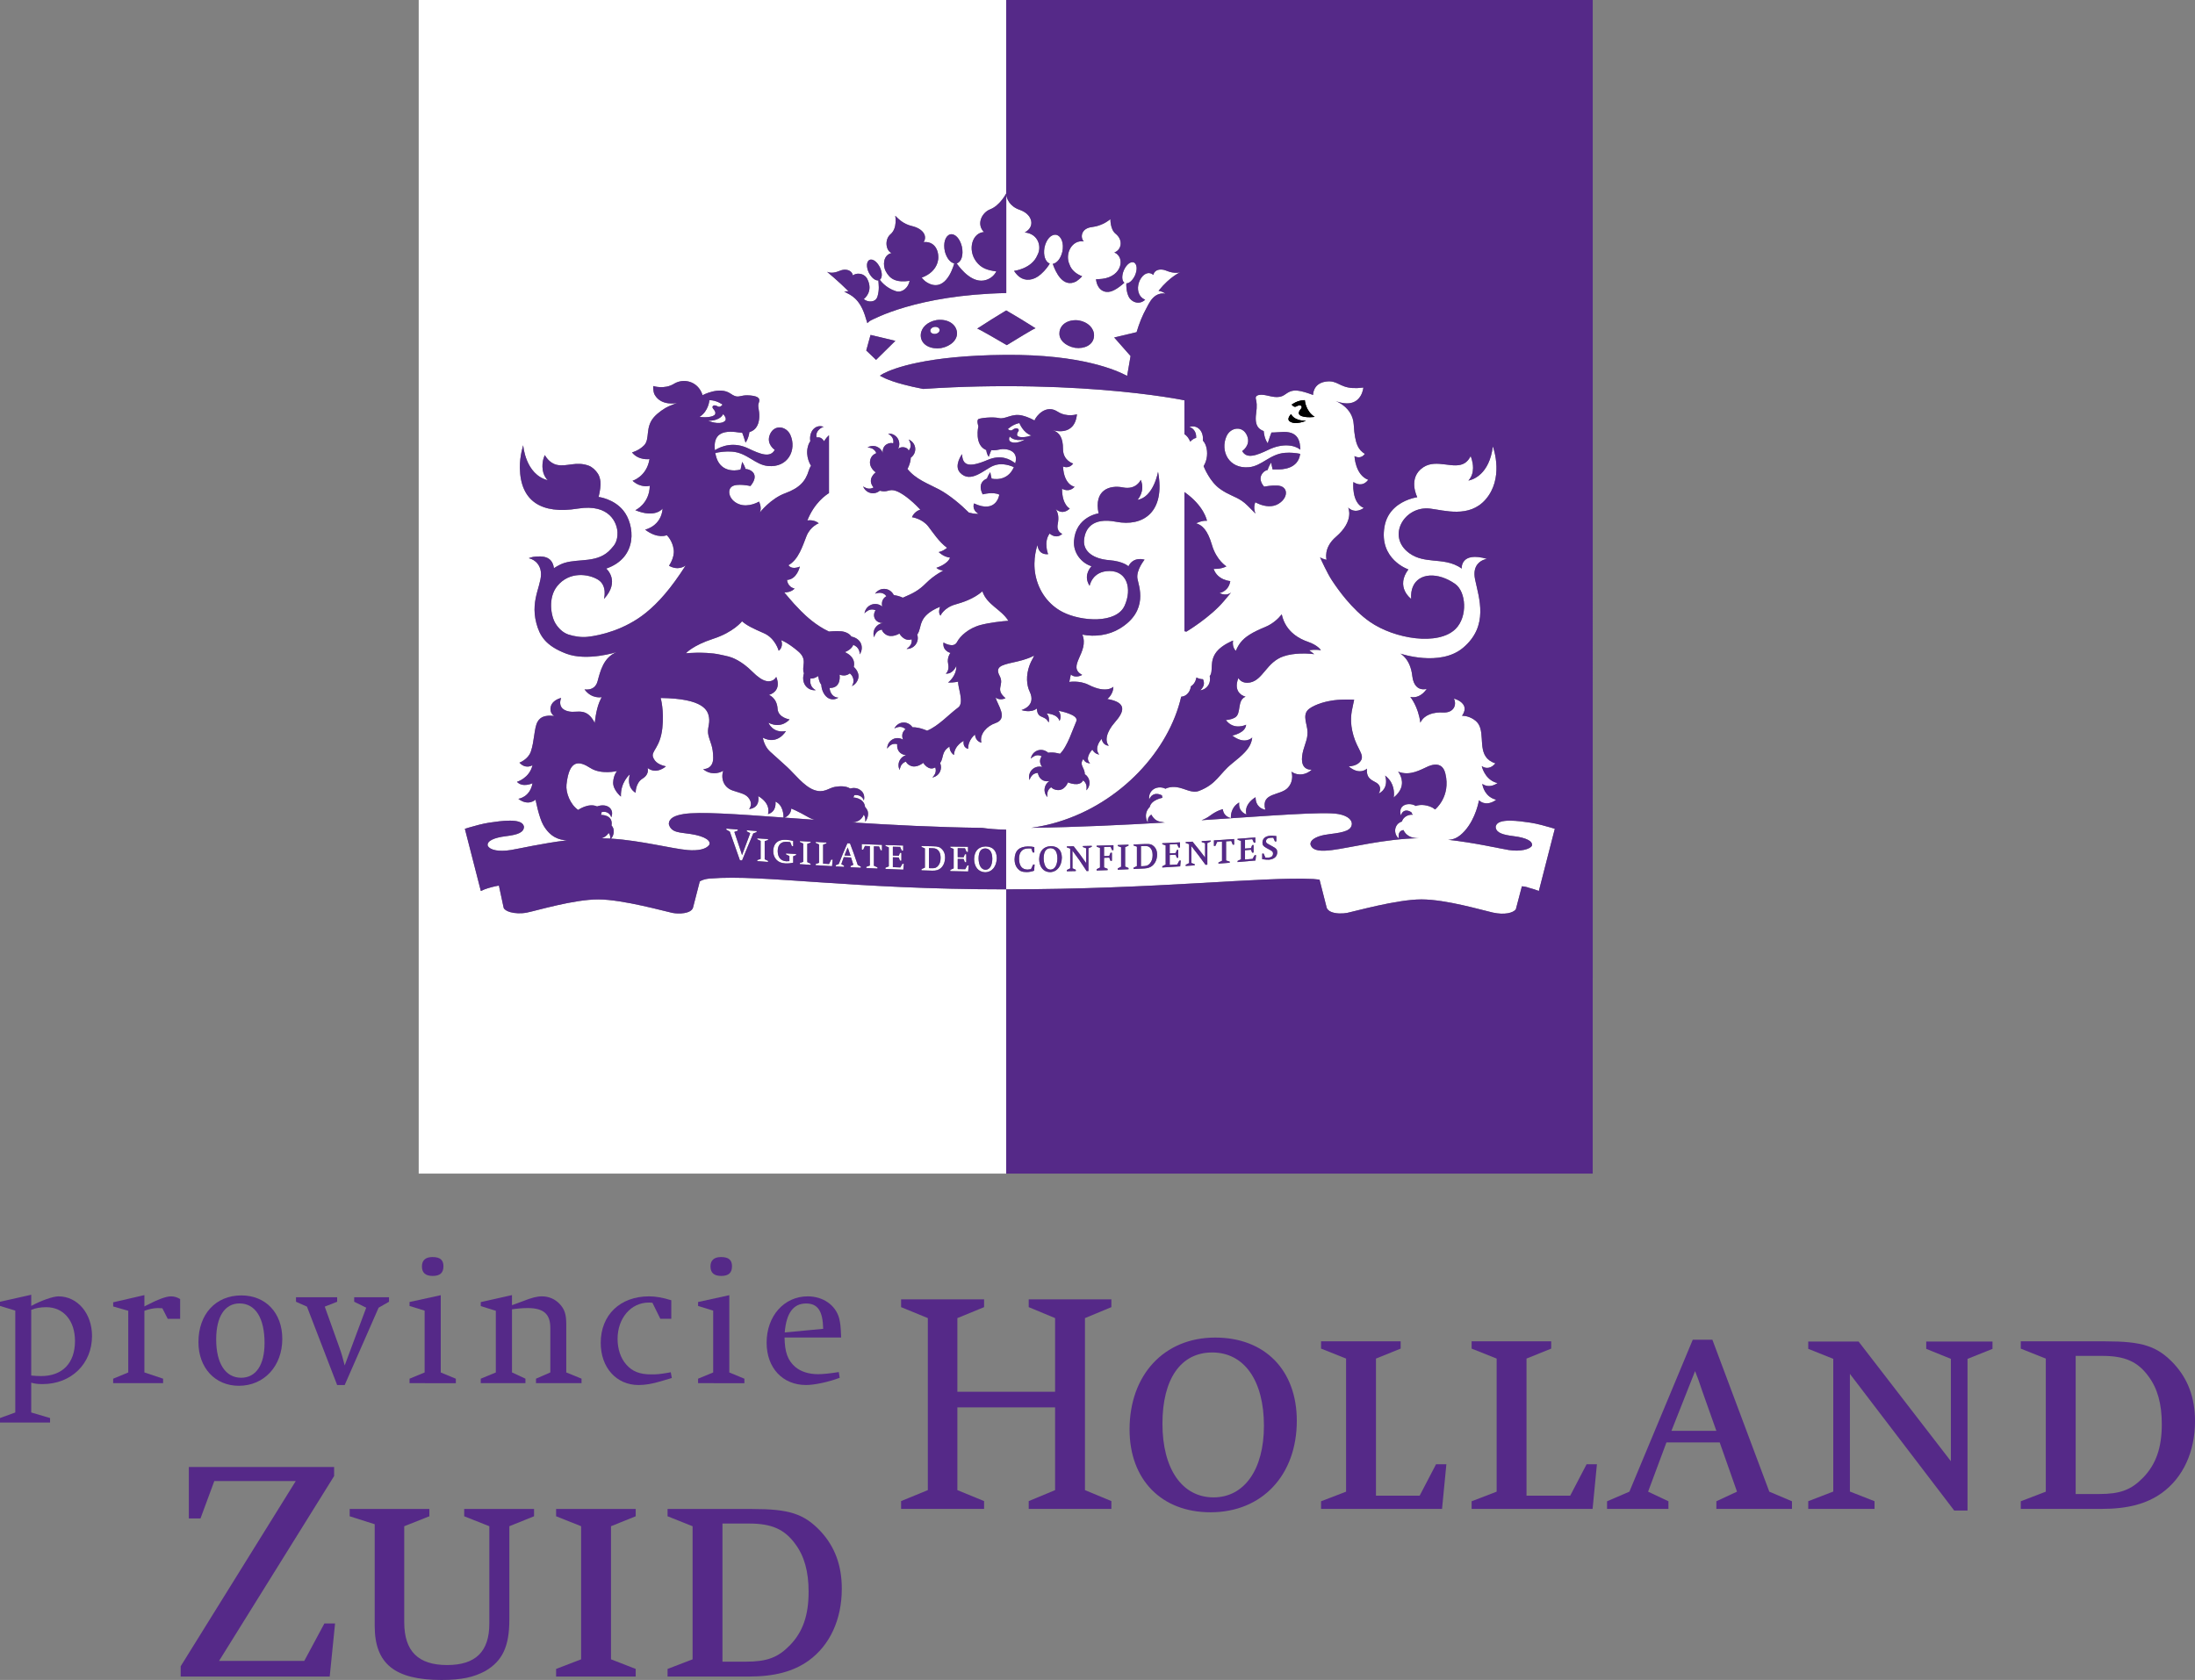 <?xml version="1.0" encoding="utf-8"?>
<!-- Generator: Adobe Illustrator 16.0.0, SVG Export Plug-In . SVG Version: 6.00 Build 0)  -->
<!DOCTYPE svg PUBLIC "-//W3C//DTD SVG 1.1//EN" "http://www.w3.org/Graphics/SVG/1.1/DTD/svg11.dtd">
<svg version="1.1" id="Layer_1" xmlns="http://www.w3.org/2000/svg" xmlns:xlink="http://www.w3.org/1999/xlink" x="0px" y="0px"
	 width="159.005px" height="121.729px" viewBox="0 0 159.005 121.729" enable-background="new 0 0 159.005 121.729"
	 xml:space="preserve">
<rect x="0" y="0" width="159.005" height="121.729" fill="#808080" stroke="none"/>
<g>
	<path fill="#552988" d="M13.088,121.485v-0.746l8.337-13.422h-5.9l-1.002,2.711H13.68V106.3h10.524v0.655l-8.337,13.398h6.173
		l1.458-2.713h0.774l-0.387,3.845H13.088z"/>
	<path fill="#552988" d="M25.331,109.87v-0.528h5.772v0.528l-1.82,0.722v6.955c0,2.109,1.019,3.103,3.106,3.103
		c2.063,0,3.058-0.969,3.058-3.005v-7.053l-1.82-0.722v-0.528h5.059v0.528l-1.789,0.722v6.762c0,1.964-0.507,3.005-1.741,3.729
		c-0.849,0.456-1.723,0.647-3.18,0.647c-3.39,0-4.832-1.177-4.832-3.915v-7.368L25.331,109.87z"/>
	<path fill="#552988" d="M40.284,121.485v-0.553l1.813-0.697v-9.644l-1.813-0.722v-0.528h5.766v0.528l-1.789,0.722v9.644
		l1.789,0.697v0.553H40.284z"/>
	<path fill="#552988" d="M52.334,110.397h1.935c1.621,0,2.564,0.412,3.338,1.479c0.653,0.873,0.968,1.987,0.968,3.465
		c0,1.695-0.412,2.907-1.355,3.877c-0.871,0.896-1.669,1.188-3.192,1.188h-1.693V110.397z M54.197,121.485
		c1.911,0,3.265-0.361,4.378-1.152c1.54-1.115,2.404-2.981,2.404-5.211c0-1.695-0.504-3.053-1.538-4.167
		c-1.205-1.277-2.293-1.613-4.954-1.613h-6.129v0.528l1.813,0.722v9.644l-1.813,0.697v0.553H54.197z"/>
	<path fill="#552988" d="M69.352,101.98v5.995l1.935,0.795v0.565h-6.012v-0.565l1.937-0.795V95.511l-1.937-0.795v-0.564h6.012v0.564
		l-1.935,0.795v5.338h7.079v-5.338l-1.911-0.795v-0.564h5.988v0.564l-1.913,0.795v12.465l1.913,0.795v0.565H74.52v-0.565
		l1.911-0.795v-5.995H69.352z"/>
	<path fill="#552988" d="M87.811,98.001c2.322,0,3.748,2.038,3.748,5.311c0,3.178-1.426,5.189-3.651,5.189
		c-2.273,0-3.701-2.061-3.701-5.335C84.206,99.918,85.536,98.001,87.811,98.001z M87.69,109.581c3.725,0,6.25-2.68,6.25-6.633
		c0-3.661-2.309-6.027-5.912-6.027c-3.701,0-6.203,2.706-6.203,6.657C81.825,107.216,84.134,109.581,87.69,109.581z"/>
	<path fill="#552988" d="M95.697,109.336v-0.552l1.813-0.697v-9.644l-1.813-0.722v-0.528h5.766v0.528l-1.788,0.722v9.934h3.165
		l1.186-2.276h0.749l-0.314,3.235H95.697z"/>
	<path fill="#552988" d="M106.604,109.336v-0.552l1.813-0.697v-9.644l-1.813-0.722v-0.528h5.764v0.528l-1.788,0.722v9.934h3.166
		l1.186-2.276h0.748l-0.313,3.235H106.604z"/>
	<path fill="#552988" d="M122.79,99.352l0.242,0.629l0.289,0.846l1.012,2.852h-3.254L122.79,99.352z M124.574,104.518l1.255,3.569
		l-1.496,0.697v0.552h5.476v-0.552l-1.641-0.697l-4.123-11.008h-1.423l-4.589,11.008l-1.619,0.697v0.552h4.448v-0.552l-1.474-0.697
		l1.329-3.569H124.574z"/>
	<path fill="#552988" d="M130.988,109.336v-0.557l1.814-0.7v-9.615l-1.814-0.725v-0.531h3.646l6.688,8.673v-7.417l-1.787-0.725
		v-0.531h4.801v0.531l-1.809,0.725v10.993h-0.963l-7.558-9.904v8.526l1.784,0.7v0.557H130.988z"/>
	<path fill="#552988" d="M150.359,98.249h1.936c1.619,0,2.563,0.412,3.338,1.479c0.652,0.873,0.967,1.987,0.967,3.465
		c0,1.695-0.412,2.908-1.354,3.877c-0.871,0.896-1.669,1.188-3.192,1.188h-1.693V98.249z M152.222,109.336
		c1.911,0,3.265-0.36,4.378-1.152c1.539-1.114,2.405-2.98,2.405-5.21c0-1.695-0.506-3.052-1.539-4.167
		c-1.205-1.278-2.294-1.613-4.954-1.613h-6.128v0.528l1.813,0.722v9.644l-1.813,0.697v0.552H152.222z"/>
	<path fill="#552988" d="M2.262,94.915c0.298-0.131,0.676-0.195,1.091-0.195c1.248,0,2.079,0.977,2.079,2.449
		c0,1.604-0.91,2.542-2.456,2.542c-0.247,0-0.442-0.013-0.714-0.039V94.915z M3.081,100.293c2.079,0,3.585-1.47,3.585-3.488
		c0-1.63-1.051-2.869-2.428-2.869c-0.39,0-1.222,0.287-1.975,0.692v-0.809L0,94.327v0.301l1.107,0.339v7.383L0,102.752v0.326h3.626
		v-0.326l-1.364-0.402v-2.16C2.522,100.267,2.743,100.293,3.081,100.293z"/>
	<path fill="#552988" d="M8.198,100.225v-0.323l1.093-0.453V94.98l-1.093-0.313v-0.301l2.262-0.521v0.822l0.117-0.064
		c0.859-0.445,1.444-0.667,1.809-0.667c0.247,0,0.442,0.065,0.664,0.196v1.434h-0.898l-0.391-0.768c-0.143,0-0.26-0.014-0.325-0.014
		c-0.299,0-0.664,0.079-0.976,0.196v4.468l1.354,0.453v0.323H8.198z"/>
	<path fill="#552988" d="M17.354,94.448c1.146,0,1.81,1.056,1.81,2.868c0,1.591-0.625,2.517-1.693,2.517
		c-1.133,0-1.811-1.031-1.811-2.777C15.661,95.399,16.286,94.448,17.354,94.448z M17.302,100.415c1.836,0,3.147-1.431,3.147-3.398
		c0-1.878-1.195-3.15-2.965-3.15c-1.863,0-3.109,1.363-3.109,3.385C14.375,99.116,15.583,100.415,17.302,100.415z"/>
	<path fill="#552988" d="M24.423,100.361l-2.187-5.682l-0.794-0.353v-0.326h2.981v0.326l-0.898,0.353l1.054,2.946
		c0.156,0.43,0.26,0.795,0.39,1.316l1.56-4.184l-0.872-0.432v-0.326h2.523v0.326l-0.754,0.432l-2.457,5.603H24.423z"/>
	<path fill="#552988" d="M29.667,100.225v-0.323l1.093-0.453v-4.48l-1.093-0.338v-0.287l2.261-0.494v5.6l1.093,0.453v0.323H29.667z
		 M30.565,91.765c0-0.442,0.26-0.678,0.766-0.678c0.545,0,0.792,0.208,0.792,0.664c0,0.481-0.248,0.704-0.779,0.704
		C30.825,92.455,30.565,92.232,30.565,91.765z"/>
	<path fill="#552988" d="M34.825,100.225v-0.323l1.093-0.453V94.98l-1.093-0.34v-0.288l2.262-0.508v0.73
		c0.078-0.025,0.143-0.053,0.182-0.064c0.065-0.026,0.286-0.105,0.636-0.235c0.597-0.235,0.986-0.34,1.349-0.34
		c0.507,0,0.948,0.196,1.286,0.549c0.363,0.391,0.48,0.756,0.48,1.485v3.479l1.106,0.453v0.323h-3.299v-0.323l1.038-0.453v-3.23
		c0-1.004-0.493-1.434-1.635-1.434c-0.376,0-0.804,0.039-1.142,0.091v4.573l0.974,0.453v0.323H34.825z"/>
	<path fill="#552988" d="M48.628,94.218v1.342h-0.794l-0.572-1.16c-0.13-0.014-0.195-0.014-0.273-0.014
		c-1.276,0-2.252,1.121-2.252,2.633c0,0.73,0.221,1.396,0.625,1.852c0.442,0.509,0.977,0.719,1.822,0.719
		c0.417,0,0.586-0.014,1.275-0.13l0.13-0.027l0.078,0.418l-0.13,0.039l-0.664,0.197c-0.599,0.182-1.132,0.273-1.614,0.273
		c-1.613,0-2.743-1.268-2.743-3.054c0-2.021,1.402-3.371,3.499-3.371C47.509,93.935,48.003,94.024,48.628,94.218z"/>
	<path fill="#552988" d="M50.569,100.225v-0.323l1.093-0.453v-4.48l-1.093-0.338v-0.287l2.262-0.494v5.6l1.093,0.453v0.323H50.569z
		 M51.467,91.765c0-0.442,0.26-0.678,0.767-0.678c0.545,0,0.792,0.208,0.792,0.664c0,0.481-0.247,0.704-0.779,0.704
		C51.728,92.455,51.467,92.232,51.467,91.765z"/>
	<path fill="#552988" d="M56.845,96.55c0.117-1.408,0.625-2.098,1.549-2.098c0.847,0,1.211,0.546,1.237,1.836L56.845,96.55z
		 M60.787,95.519c-0.259-0.951-1.168-1.584-2.275-1.584c-1.719,0-2.978,1.429-2.978,3.357c0,1.827,1.156,3.067,2.861,3.067
		c0.6,0,1.653-0.222,2.432-0.523l-0.065-0.416c-0.545,0.09-1.142,0.155-1.494,0.155c-0.677,0-1.25-0.183-1.654-0.521
		c-0.546-0.47-0.768-1.07-0.781-2.139h4.098C60.904,96.119,60.878,95.897,60.787,95.519z"/>
	<path fill-rule="evenodd" clip-rule="evenodd" fill="#FFFFFF" d="M65.375,62.588c0.034,0.001,0.067,0.002,0.102,0.004
		c-0.014,0.141-0.029,0.278-0.042,0.425c-0.439-0.018-0.858-0.034-1.296-0.054c0-0.027,0-0.061,0-0.087
		c0.083-0.033,0.163-0.064,0.246-0.098c0-0.487,0-0.933,0-1.376c-0.083-0.035-0.163-0.069-0.246-0.105c0-0.023,0-0.045,0-0.068
		c0.435,0.014,0.851,0.025,1.286,0.039c0,0.123,0,0.242,0,0.369c-0.034-0.001-0.068-0.002-0.102-0.004
		c-0.04-0.088-0.077-0.174-0.118-0.264c-0.178-0.005-0.349-0.01-0.527-0.015c0,0.212,0,0.42,0,0.642
		c0.145,0.006,0.284,0.01,0.429,0.015c0.029-0.071,0.059-0.144,0.088-0.215c0.035,0.001,0.067,0.003,0.102,0.003
		c0,0.189,0,0.373,0,0.57c-0.035-0.002-0.067-0.004-0.102-0.004c-0.028-0.074-0.059-0.158-0.088-0.232
		c-0.145-0.005-0.284-0.01-0.429-0.016c0,0.238,0,0.47,0,0.717c0.183,0.009,0.359,0.014,0.542,0.022
		C65.27,62.77,65.325,62.674,65.375,62.588z M68.254,61.549c0.143,0.16,0.207,0.334,0.209,0.586
		c-0.005,0.334-0.114,0.604-0.326,0.783c-0.157,0.125-0.326,0.176-0.592,0.171c-0.268-0.009-0.523-0.017-0.791-0.024
		c0-0.027,0-0.063,0-0.09c0.082-0.035,0.163-0.068,0.246-0.104c0-0.498,0-0.949,0-1.396c-0.083-0.033-0.163-0.068-0.246-0.102
		c0-0.025,0-0.047,0-0.07c0.281,0.007,0.549,0.012,0.83,0.018C67.955,61.33,68.084,61.369,68.254,61.549z M68.137,62.16
		c-0.002-0.221-0.042-0.364-0.131-0.49c-0.11-0.15-0.225-0.201-0.451-0.209c-0.088-0.002-0.173-0.004-0.262-0.005
		c0,0.462,0,0.933,0,1.451c0.078,0.002,0.152,0.005,0.229,0.006c0.212,0.003,0.31-0.036,0.432-0.173
		C68.083,62.586,68.135,62.415,68.137,62.16z M69.92,62.986c-0.184-0.002-0.359-0.006-0.543-0.01c0-0.258,0-0.496,0-0.739
		c0.145,0.001,0.283,0.004,0.429,0.007c0.028,0.073,0.061,0.16,0.088,0.235c0.034,0.001,0.067,0.001,0.102,0.001
		c0-0.201,0-0.389,0-0.58c-0.034,0-0.067-0.002-0.102-0.002c-0.028,0.072-0.06,0.148-0.088,0.221
		c-0.146-0.002-0.284-0.005-0.429-0.006c0-0.228,0-0.439,0-0.654c0.178,0.004,0.349,0.004,0.526,0.008
		c0.04,0.088,0.079,0.175,0.118,0.264c0.034,0,0.066,0.001,0.102,0.001c0-0.128,0-0.249,0-0.373
		c-0.435-0.004-0.851-0.011-1.285-0.015c0,0.023,0,0.045,0,0.068c0.083,0.036,0.162,0.068,0.245,0.102c0,0.449,0,0.906,0,1.41
		c-0.081,0.037-0.163,0.072-0.245,0.107c0,0.027,0,0.064,0,0.092c0.438,0.008,0.856,0.018,1.295,0.025
		c0.014-0.152,0.028-0.295,0.042-0.441c-0.034,0-0.066-0.002-0.101-0.002C70.025,62.794,69.968,62.898,69.92,62.986z M62.358,62.793
		c0,0.026,0,0.059,0,0.086c-0.252-0.014-0.492-0.027-0.743-0.039c0-0.027,0-0.059,0-0.085c0.068-0.032,0.134-0.063,0.202-0.095
		c-0.058-0.181-0.112-0.352-0.169-0.526c-0.178-0.009-0.347-0.017-0.525-0.024c-0.061,0.168-0.118,0.332-0.179,0.505
		c0.066,0.038,0.133,0.077,0.199,0.115c0,0.026,0,0.057,0,0.084c-0.203-0.013-0.397-0.022-0.601-0.034c0-0.026,0-0.058,0-0.083
		c0.074-0.031,0.145-0.062,0.219-0.093c0.213-0.545,0.408-1.016,0.621-1.498c0.065,0.003,0.128,0.005,0.193,0.008
		c0.192,0.501,0.367,0.987,0.56,1.563C62.208,62.715,62.284,62.754,62.358,62.793z M61.615,62.012
		c-0.047-0.139-0.091-0.269-0.138-0.402c-0.013-0.04-0.027-0.078-0.04-0.117c-0.011-0.029-0.021-0.058-0.033-0.086
		c-0.079,0.194-0.154,0.383-0.233,0.584C61.322,61.998,61.465,62.005,61.615,62.012z M62.425,61.563
		c0.036,0.002,0.069,0.003,0.105,0.005c0.043-0.093,0.084-0.179,0.127-0.271c0.12,0.006,0.234,0.01,0.354,0.016
		c0,0.453,0,0.908,0,1.405c-0.087,0.032-0.172,0.063-0.258,0.095c0,0.027,0,0.059,0,0.086c0.275,0.012,0.538,0.025,0.813,0.039
		c0-0.027,0-0.061,0-0.087c-0.087-0.039-0.174-0.079-0.262-0.118c0-0.5,0-0.955,0-1.41c0.127,0.006,0.249,0.01,0.376,0.014
		c0.038,0.095,0.073,0.186,0.111,0.28c0.033,0.001,0.064,0.003,0.098,0.003c0-0.137,0-0.267,0-0.399
		c-0.496-0.019-0.97-0.036-1.465-0.056C62.425,61.297,62.425,61.428,62.425,61.563z M76.09,61.459
		c-0.316,0.015-0.482,0.239-0.488,0.734c0.008,0.498,0.184,0.814,0.501,0.822c0.311-0.016,0.487-0.33,0.495-0.814
		C76.59,61.701,76.414,61.465,76.09,61.459z M112.631,60.057l-0.112,0.43l-1.045,4.076c-0.22-0.088-0.436-0.16-0.705-0.228v-0.001
		c0,0-0.273-0.107-0.523-0.111l-0.439,1.669c-0.19,0.254-0.805,0.425-1.671,0.233c-0.743-0.165-3.383-0.953-5.168-0.953
		c-1.783,0-4.909,0.887-5.374,0.977c-0.326,0.063-0.846,0.072-1.182-0.08c-0.141-0.064-0.256-0.158-0.304-0.285l-0.521-2.045
		c-0.244-0.023-0.38-0.037-0.453-0.045c0.007,0.001,0.014,0.001,0.02,0.002l0,0c0,0-0.193-0.019-0.02-0.002
		c-3.743-0.182-11.273,0.749-22.244,0.749v20.596H30.331V0H72.89v14.015c0,0-0.447,0.878-1.168,1.156
		c-0.579,0.223-1.022,1.055-0.445,1.646c-0.824,0.039-1.217,1.25-0.564,2.131c0.375,0.506,0.852,0.637,1.462,0.718
		c-0.144,0.27-0.373,0.499-0.735,0.617c-0.958,0.313-1.823-0.749-2.137-1.195c0.002,0,0.003,0,0.005,0h-0.005l0.006-0.004
		c0.338-0.111,0.493-0.6,0.372-1.204c-0.144-0.601-0.501-0.98-0.863-0.895c-0.352,0.121-0.506,0.645-0.371,1.24
		c0.13,0.488,0.396,0.807,0.68,0.861c-0.159,0.554-0.731,2.114-1.969,1.385c-0.165-0.098-0.289-0.222-0.389-0.354
		c1.255-0.458,1.202-1.465,1.202-1.465c0.004-0.694-0.412-1.182-1.063-1.106c0.272-0.419,0.007-0.96-0.85-1.167
		c-0.603-0.145-0.919-0.461-1.208-0.744c0,0,0.18,0.895-0.34,1.336c-0.455,0.386-0.341,1.209,0.079,1.363
		c-0.619,0.145-0.647,0.898-0.434,1.307c0.31,0.595,0.768,0.844,1.736,0.711l0.002-0.001c-0.097,0.506-0.539,0.887-0.999,0.747
		c-0.284-0.087-0.785-0.324-1.16-0.823l0,0c0.184-0.14,0.193-0.499,0.009-0.9c-0.21-0.418-0.524-0.646-0.762-0.542
		c-0.223,0.128-0.239,0.519-0.037,0.935c0.194,0.367,0.463,0.579,0.683,0.551c0.018,0.275,0.091,0.653-0.062,1.165
		c-0.14,0.471-0.731,0.422-0.992,0.188c0,0,0.726-0.523,0.256-1.455c-0.126-0.251-0.382-0.381-0.636-0.384
		c-0.143-0.005-0.287,0.034-0.413,0.122c-0.066-0.38-0.523-0.514-0.944-0.334c-0.462,0.197-0.721,0.151-0.921,0.077
		c0,0,0.824,0.678,1.558,1.413c-0.176-0.027-0.325,0.041-0.325,0.041l0.078,0.015c0.418,0.219,1.016,0.458,1.423,1.664
		c0.067,0.201,0.126,0.391,0.182,0.585c0,0,0.161-0.162,0.255-0.2c0.151-0.061,3.295-1.851,9.808-1.981v-7.11
		c0.035,0.239,0.203,0.816,0.979,1.082c0.912,0.313,1.153,1.215,0.36,1.637c0.976,0.091,1.253,1.035,0.917,1.64
		c-0.406,0.997-1.692,1.145-1.692,1.145c0.134,0.212,0.289,0.361,0.413,0.451c0.394,0.283,0.98,0.281,1.534-0.214
		c0.333-0.298,0.528-0.578,0.642-0.771l-0.026-0.003c-0.303-0.141-0.455-0.587-0.361-1.145c0.126-0.602,0.483-0.997,0.865-0.93
		c0.371,0.103,0.552,0.614,0.434,1.211c-0.119,0.505-0.392,0.84-0.698,0.893l-0.033-0.005l0.035,0.006
		c0.195,0.575,0.737,1.783,1.705,1.265c0.096-0.063,0.262-0.19,0.422-0.367c-0.381-0.151-0.684-0.375-0.854-0.709
		c-0.023-0.048-0.045-0.099-0.063-0.151c-0.356-0.774,0.185-1.807,1.036-1.664c-0.271-0.288-0.201-0.952,0.592-1.042
		c0.34-0.039,0.865-0.187,1.337-0.574c0,0-0.02,0.74,0.372,1.054c0.579,0.463,0.425,1.183-0.087,1.359
		c0.791,0.333,0.585,1.731-0.872,1.912c-0.129,0.021-0.458,0.031-0.458,0.031c0.093,0.772,0.604,1.014,1.063,0.888
		c0.363-0.101,0.773-0.437,0.993-0.636c-0.183-0.136-0.206-0.489-0.044-0.892c0.189-0.428,0.491-0.669,0.734-0.578
		c0.229,0.117,0.264,0.506,0.083,0.932c-0.169,0.36-0.414,0.582-0.628,0.583c-0.016,0.167-0.004,0.603,0.166,0.962
		c0.18,0.38,0.752,0.641,1.198,0.222c-0.071-0.021-0.184-0.101-0.184-0.101c-0.834-0.625,0.042-2.315,0.776-1.692
		c0.045-0.261,0.275-0.397,0.551-0.393c0.182,0.002,0.314,0.051,0.393,0.084c0.604,0.257,1.016,0.11,1.016,0.11
		s-0.729,0.284-1.588,1.348c0.146,0.013,0.43,0.123,0.492,0.211c0,0-0.588-0.184-1.074,0.526c-0.124,0.181-0.178,0.307-0.268,0.473
		c-0.348,0.631-0.537,1.133-0.738,1.786l-1.622,0.385l1.186,1.344l-0.249,1.44c-0.717-0.38-3.254-1.569-8.838-1.523
		c-5.719,0.048-8.099,0.981-8.814,1.349l-0.257,0.156c0,0,0.457,0.314,1.705,0.64c0.393,0.106,0.868,0.216,1.431,0.323
		c0.679-0.046,1.404-0.087,2.173-0.12c1.18-0.049,2.463-0.08,3.843-0.08c2.693,0,5.008,0.113,6.924,0.265
		c3.827,0.305,5.983,0.759,5.983,0.759l0.004,2.455c0.152,0.092,0.299,0.258,0.421,0.542c0,0,0.174-0.227,0.424-0.271
		c0.01-0.155-0.004-0.461-0.265-0.678c-0.069-0.058-0.148-0.089-0.229-0.105c0.213-0.09,0.458-0.068,0.661,0.086
		c0.252,0.192,0.359,0.545,0.319,0.887c0.099,0.105,0.177,0.243,0.229,0.402c0.141,0.433,0.102,1.012-0.174,1.451
		c0,0,0.112,0.302,0.334,0.67c0.197,0.331,0.482,0.714,0.854,0.98c0.617,0.443,1.092,0.532,1.584,0.867
		c0.133,0.091,0.268,0.201,0.408,0.341c0.383,0.382,0.584,0.583,0.584,0.583s-0.201-0.382-0.02-0.825c0,0,0.137,0.083,0.347,0.16
		c0.337,0.124,0.864,0.233,1.323-0.04c0.416-0.247,0.601-0.621,0.538-0.91c-0.049-0.229-0.254-0.404-0.618-0.419
		c-0.207-0.008-0.412,0.005-0.576,0.023c-0.219,0.024-0.37,0.057-0.37,0.057s-0.481-0.47-0.141-0.946
		c0.103-0.144,0.228-0.224,0.392-0.265c0.05-0.162,0.129-0.349,0.259-0.536c0,0,0.028,0.225,0.099,0.496
		c0.078-0.001,0.163-0.001,0.256,0.003c0.469,0.018,1.599-0.036,1.743-1.129c-0.299-0.06-0.686-0.106-1.103-0.073
		c-1.09,0.085-1.668,0.952-2.6,1.041c-1.475,0.141-2.104-1.179-1.637-2.238c0.29-0.66,1.18-0.802,1.495-0.042
		c0.289,0.691-0.354,1.109-0.354,1.109c0.32,0.591,1.019,0.329,1.908-0.096c1.063-0.508,1.912-0.32,2.303-0.005
		c-0.002-0.045,0-0.088-0.004-0.137c-0.008-0.095-0.02-0.201-0.04-0.308c-0.021-0.104-0.051-0.208-0.099-0.308
		c-0.141-0.298-0.434-0.543-1.069-0.532c-0.293,0.004-0.627,0.048-0.88,0.042c-0.042,0.101-0.081,0.204-0.114,0.301
		c-0.094,0.265-0.154,0.482-0.154,0.482c-0.236-0.314-0.283-0.745-0.293-0.883c-0.109-0.042-0.209-0.094-0.296-0.165
		c-0.135-0.109-0.226-0.268-0.264-0.496c-0.026-0.165-0.026-0.365,0.009-0.61c0.08-0.584,0.039-0.845-0.021-1.067
		c-0.059-0.221,0.162-0.342,0.604-0.282c0.442,0.061,1.007,0.322,1.49-0.02c0.294-0.208,0.514-0.335,0.932-0.293
		c0.146,0.015,0.317,0.05,0.525,0.111c0.171,0.05,0.367,0.116,0.596,0.202c0,0-0.023-0.823,0.905-0.966
		c0.866-0.133,0.961,0.405,1.973,0.464c0.21,0.012,0.46,0.004,0.765-0.035c0,0-0.024,0.311-0.202,0.608
		c-0.237,0.397-0.748,0.772-1.837,0.358c0,0,1.271,0.427,1.342,1.718c0.08,1.476,0.375,1.852,0.805,2.121
		c0,0-0.268,0.429-0.751,0.161c0,0,0.054,1.368,0.993,1.717c0,0-0.377,0.617-1.074,0.162c0,0-0.16,1.502,0.752,1.878
		c0,0-0.59,0.483-1.128-0.027c0,0,0.474,0.955-0.886,2.121c-0.938,0.805-0.678,1.662-0.678,1.662s-0.225-0.029-0.471-0.173
		c0.076,0.17,0.511,1.139,0.863,1.671c0.265,0.403,0.609,0.885,1.016,1.37c0.498,0.59,1.086,1.184,1.739,1.635
		c1.771,1.229,4.949,1.754,6.199,0.504c0.888-0.886,0.767-2.697-0.039-3.261c-1.242-0.87-2.643-0.805-3.062,0.219
		c-0.098,0.237-0.142,0.527-0.12,0.868c0,0-0.138-0.101-0.279-0.285c-0.063-0.08-0.125-0.176-0.177-0.286
		c-0.093-0.196-0.151-0.438-0.116-0.718c0.032-0.252,0.141-0.536,0.372-0.844c0,0-0.54-0.181-1.026-0.664
		c-0.482-0.478-0.909-1.25-0.704-2.437c0.206-1.201,1.126-1.739,1.757-1.97c0.354-0.129,0.617-0.163,0.617-0.163
		s-0.725-1.409,0.443-2.174c0.975-0.639,2.23,0.21,3.017-0.313c0.156-0.104,0.292-0.26,0.406-0.492c0,0,0.177,0.398,0.174,0.865
		c-0.004,0.304-0.082,0.636-0.336,0.906c0,0,0.458-0.055,0.914-0.496c0.365-0.354,0.732-0.957,0.857-1.979
		c0,0,0.235,0.625,0.26,1.449c0.02,0.742-0.132,1.644-0.783,2.395c-1.188,1.369-3.005,0.785-4.026,0.664
		c-1.871-0.221-3.184,2.031-1.488,3.241c0.563,0.402,1.167,0.462,1.73,0.523c0.563,0.06,1.368,0.081,2.052,0.584
		c0,0-0.12-1.268,1.833-0.705c0,0-0.396,0.048-0.665,0.361c-0.189,0.22-0.316,0.571-0.2,1.128c0.281,1.349,1.018,3.362-0.867,4.952
		c-1.67,1.409-4.548,0.423-4.548,0.423s0.726,0.362,0.865,1.609c0.085,0.752,0.447,0.941,0.722,0.973
		c0.182,0.022,0.326-0.025,0.326-0.025s-0.077,0.127-0.219,0.265c-0.201,0.196-0.533,0.413-0.969,0.318c0,0,0.582,0.704,0.725,1.872
		c0,0,0.072-0.213,0.324-0.412c0.18-0.141,0.448-0.273,0.844-0.319c0.143-0.017,0.303-0.022,0.481-0.014
		c0.765,0.04,1.007-0.543,0.784-1.007c0,0,0.447,0.113,0.662,0.407c0.144,0.194,0.184,0.468-0.077,0.841
		c0,0,0.325-0.025,0.707,0.177c0.092,0.048,0.186,0.108,0.28,0.187c0.073,0.061,0.134,0.127,0.184,0.201
		c0.533,0.779-0.107,2.222,0.999,2.778c0.074,0.039,0.155,0.071,0.246,0.1c0,0-0.043,0.059-0.117,0.125
		c-0.162,0.147-0.484,0.339-0.869,0.076c0,0,0.182,0.842,0.904,1.15c0.074,0.033,0.155,0.059,0.242,0.078
		c0,0-0.057,0.045-0.154,0.094c-0.205,0.105-0.582,0.227-0.953-0.033c0,0,0.082,0.742,0.75,1.057
		c0.078,0.036,0.163,0.066,0.257,0.09c0,0-0.056,0.047-0.147,0.102c-0.23,0.134-0.686,0.311-1.101-0.061
		c0,0-0.202,1.285-1.026,2.214c-0.454,0.51-0.844,0.646-1.208,0.649c1.925,0.21,3.755,0.638,4.387,0.739
		c0.843,0.137,1.556-0.055,1.685-0.314c0.076-0.338-0.451-0.58-1.313-0.686c-0.805-0.098-1.242-0.246-1.306-0.606l-0.007-0.078l0,0
		c0.004-0.042,0.004-0.018,0.014-0.054c0.156-0.587,1.655-0.368,2.51-0.241c0.482,0.072,1.123,0.252,1.518,0.369
		C112.491,60.014,112.566,60.037,112.631,60.057z M77.873,25.203c0.694,0.095,1.298-0.211,1.371-0.782
		c0.004-0.033,0.008-0.077,0.008-0.109c0.007-0.522-0.428-0.975-1.104-1.095c-0.73-0.093-1.311,0.253-1.396,0.816
		c0,0.009,0,0.019,0,0.028C76.669,24.621,77.186,25.075,77.873,25.203z M85.798,39.212l0.003,6.524
		c0.052,0.01,0.099,0.021,0.14,0.034c0,0,1.72-1.028,2.718-2.214c0.322-0.383,0.523-0.624,0.523-0.624s-0.322,0.302-0.845,0.04
		c0,0,0.664-0.101,0.784-0.865c0,0-0.925-0.061-1.207-0.886c0,0,0.504,0.04,0.926-0.181c0,0-0.725-0.443-1.046-1.55
		c-0.322-1.107-0.726-1.45-1.147-1.57c0,0,0.422-0.222,0.785-0.181c0,0-0.175-1.058-1.63-2.084L85.798,39.212z M84.132,59.555
		c-0.29-0.032-0.531-0.16-0.729-0.527c-0.082,0.051-0.158,0.124-0.217,0.237c-0.049,0.094-0.037,0.246-0.031,0.345
		c-0.151-0.233-0.193-0.532-0.086-0.813c0.049-0.128,0.126-0.237,0.218-0.325c0.112-0.523,0.923-0.664,0.923-0.664
		s-0.032-0.074-0.041-0.178c-0.148-0.076-0.467-0.196-0.728,0.018c-0.067,0.055-0.163,0.195-0.193,0.272
		c-0.034-0.229,0.034-0.471,0.21-0.647c0.236-0.238,0.65-0.286,0.973-0.12c0.046-0.026,0.099-0.05,0.162-0.069
		c0.231-0.07,0.445-0.074,0.646-0.046c0.605,0.087,1.099,0.474,1.628,0.267c1.289-0.502,1.453-1.238,2.396-1.992
		c0.378-0.303,0.68-0.557,0.908-0.801c0.317-0.34,0.494-0.661,0.54-1.071c0,0-0.523,0.564-1.448-0.141c0,0,0.965-0.182,1.005-0.785
		c0,0-0.886,0.443-1.469-0.342c0,0,0.354-0.002,0.664-0.182c0.483-0.281,0.121-1.248,0.765-1.51c0,0-0.965-0.201-0.523-1.348
		c0,0,0.135,0.264,0.482,0.328c0.103,0.019,0.222,0.02,0.363-0.006c0.945-0.182,1.193-1.469,2.415-1.893
		c0.397-0.137,0.836-0.19,1.219-0.205c0.57-0.021,1.017,0.045,1.017,0.045l-0.362-0.283c0,0,0.442-0.08,0.846,0
		c0,0-0.182-0.354-0.967-0.624c-0.485-0.168-1.588-0.655-1.869-1.98c-0.243,0.311-0.651,0.691-1.191,0.914
		c-0.959,0.395-1.463,0.711-1.79,1.127c-0.14,0.178-0.246,0.375-0.344,0.604c0,0-0.125-0.1-0.186-0.321
		c-0.028-0.111-0.042-0.25-0.015-0.424c0,0-0.794,0.31-1.188,0.806c-0.57,0.719-0.201,1.393-0.503,1.773
		c0.048,0.228,0.015,0.432-0.06,0.58c-0.127,0.257-0.363,0.414-0.623,0.449c0.072-0.059,0.126-0.139,0.18-0.225
		c0.143-0.229,0.072-0.46,0.014-0.582c-0.046,0-0.091-0.004-0.133-0.01c-0.196-0.029-0.343-0.115-0.343-0.115
		s-0.044,0.428-0.395,0.639c-0.039,0.27-0.158,0.469-0.304,0.592c-0.12,0.102-0.259,0.152-0.401,0.162
		c-0.891,3.896-4.383,7.714-8.944,9.083c-0.136,0.041-0.271,0.08-0.41,0.117c-0.49,0.129-0.993,0.23-1.505,0.301
		c3.328-0.047,6.659-0.205,9.699-0.387C84.313,59.603,84.218,59.563,84.132,59.555z M70.79,23.81c0.196,0.066,1.426,0.78,2.141,1.2
		c0.698-0.429,1.866-1.147,2.081-1.225c-0.707-0.451-1.371-0.855-2.122-1.292C72.151,22.938,71.494,23.35,70.79,23.81z
		 M66.702,24.232c-0.005,0.066-0.004,0.132,0.006,0.2c0.083,0.584,0.731,0.894,1.461,0.792c0.724-0.136,1.246-0.635,1.145-1.208
		c-0.102-0.574-0.708-0.924-1.468-0.824C67.181,23.313,66.739,23.736,66.702,24.232z M62.751,25.397l0.71,0.68l1.399-1.38
		l-1.8-0.428L62.751,25.397z M62.577,59.029c0.084,0.116,0.128,0.282,0.102,0.512c0.167-0.185,0.284-0.583,0.147-0.849
		c-0.046-0.09-0.101-0.163-0.16-0.226c-0.066-0.663-0.858-0.685-0.858-0.685s0.059-0.061,0.075-0.163
		c0.294-0.048,0.604,0.078,0.7,0.388c0.057-0.225,0.025-0.484-0.148-0.664c-0.271-0.28-0.606-0.271-0.85-0.21
		c-0.308-0.192-0.743-0.179-1.105-0.115c-0.463,0.081-0.785,0.483-1.51,0.222s-1.429-1.188-1.933-1.65
		c-0.503-0.463-0.805-0.725-1.248-1.127c-0.443-0.402-0.524-1.008-0.524-1.008c1.087,0.564,1.671-0.482,1.671-0.482
		c-0.966,0.182-1.268-0.604-1.268-0.604c0.966,0.483,1.529-0.241,1.529-0.241s-0.825-0.12-0.865-0.765
		c-0.05-0.807-0.624-1.006-0.624-1.006c1.006-0.342,0.523-1.309,0.523-1.309s-0.181,0.402-0.705,0.302
		c-0.299-0.058-0.644-0.302-1.026-0.685c-0.795-0.795-1.469-1.025-1.69-1.086s-0.362-0.08-0.625-0.141
		c-0.639-0.147-1.389-0.142-1.69-0.142c-0.302,0-0.805,0.04-0.805,0.04s0.483-0.563,1.972-1.048c1.49-0.482,2.094-1.268,2.094-1.268
		c0.382,0.322,0.765,0.504,1.59,0.865c0.826,0.363,1.067,1.27,1.067,1.27c0.382-0.304,0.181-0.766,0.181-0.766
		s0.443,0.141,1.228,0.806c0.726,0.613,0.214,1.091,0.419,1.588c-0.128,0.42-0.02,0.751,0.145,0.941
		c0.186,0.219,0.453,0.314,0.712,0.284c-0.084-0.04-0.163-0.097-0.229-0.174c-0.149-0.175-0.202-0.403-0.164-0.618
		c0.003-0.018,0.003-0.033,0.006-0.051c0.288,0.027,0.56-0.18,0.56-0.18c0.036,0.131,0.05,0.413,0.224,0.621
		c0.036,0.516,0.286,0.863,0.533,0.99c0.236,0.121,0.497,0.094,0.706-0.045c-0.085-0.001-0.172-0.02-0.256-0.063
		c-0.214-0.109-0.348-0.34-0.373-0.591c-0.002-0.017-0.006-0.033-0.01-0.049c0.02,0,0.038,0.002,0.059,0.001
		c0.825-0.02,0.667-0.964,0.667-0.964c0.307,0.112,0.561,0.053,0.743-0.094c0.193,0.153,0.3,0.4,0.257,0.658
		c-0.017,0.099-0.054,0.189-0.106,0.269c0.243-0.12,0.426-0.347,0.472-0.628c0.04-0.24-0.082-0.537-0.336-0.768
		c0.038-0.162,0.034-0.332-0.023-0.484c-0.151-0.408-0.624-0.584-0.624-0.584c0.363-0.153,0.542-0.343,0.607-0.528
		c0.191,0.068,0.353,0.21,0.426,0.409c0.035,0.094,0.046,0.189,0.04,0.28c0.152-0.214,0.2-0.492,0.104-0.755
		c-0.091-0.247-0.347-0.468-0.694-0.531c-0.074-0.099-0.161-0.18-0.241-0.225c-0.181-0.102-0.322-0.141-0.503-0.161
		c-0.343-0.037-0.892,0.018-0.892,0.018c-0.946-0.443-1.665-1.124-2.027-1.486c-0.362-0.363-0.684-0.725-0.866-0.946
		c-0.181-0.222-0.342-0.402-0.342-0.402c0.543,0,0.745-0.282,0.745-0.282c-0.523-0.121-0.543-0.624-0.543-0.624
		c0.725-0.04,0.926-0.966,0.926-0.966c-0.624,0.262-0.825-0.1-0.825-0.1c0.745-0.423,1.026-1.409,1.308-2.113
		c0.282-0.705,0.886-0.926,0.886-0.926c-0.362-0.302-0.826-0.202-0.826-0.202c0.507-1.292,1.359-1.856,1.564-1.983v-4.192
		c-0.222,0.193-0.356,0.438-0.356,0.438s-0.141-0.262-0.362-0.282c-0.052-0.005-0.114-0.007-0.18,0
		c-0.058-0.276,0.041-0.47,0.283-0.656c0.071-0.055,0.148-0.089,0.228-0.105c-0.211-0.09-0.456-0.068-0.657,0.087
		c-0.266,0.203-0.368,0.585-0.309,0.945c-0.066,0.092-0.125,0.213-0.169,0.374c-0.216,0.766,0.221,1.409,0.221,1.409
		s-0.1,0.141-0.161,0.342c-0.232,0.774-0.664,1.268-1.711,1.651c-1.046,0.382-1.832,1.389-1.832,1.389
		c0.161-0.363-0.061-0.785-0.061-0.785s-0.765,0.463-1.469,0.181c-0.704-0.282-0.865-1.007-0.503-1.268
		c0.362-0.262,1.348-0.041,1.348-0.041c0.539-0.646,0.276-1.04-0.102-1.182c-0.081-0.03-0.167-0.047-0.251-0.054
		c-0.05-0.157-0.127-0.336-0.25-0.516c0,0-0.03,0.229-0.101,0.503c-0.004,0.017-0.01,0.037-0.016,0.057
		c-0.423,0.119-1.527,0.189-1.797-1.062c-0.01-0.048-0.019-0.094-0.027-0.14c0.311-0.069,0.755-0.135,1.224-0.098
		c1.085,0.085,1.659,0.952,2.587,1.041c1.469,0.141,2.096-1.179,1.632-2.238c-0.288-0.659-1.174-0.802-1.489-0.042
		c-0.288,0.692,0.351,1.109,0.351,1.109c-0.319,0.591-1.015,0.329-1.901-0.095c-1.07-0.515-1.948-0.182-2.435,0.12
		c-0.134-1.15,0.511-1.473,1.708-1.288c0.098,0.015,0.188,0.023,0.273,0.027c0.031,0.078,0.061,0.156,0.086,0.23
		c0.093,0.265,0.152,0.482,0.152,0.482c0.187-0.249,0.255-0.571,0.28-0.762c0.597-0.174,0.703-0.729,0.717-1.104
		c0.021-0.503-0.141-0.745-0.04-1.006c0.101-0.262,0.079-0.479-0.604-0.544c-0.081-0.008-0.155-0.011-0.221-0.012
		c-0.105,0-0.194,0.007-0.271,0.018c-0.375,0.053-0.474,0.186-0.957-0.147c-0.396-0.272-0.903-0.24-1.309-0.141
		c-0.402,0.099-0.705,0.262-0.705,0.262c-0.065-0.208-0.162-0.383-0.278-0.526c-0.458-0.562-1.239-0.641-1.795-0.299
		c-0.698,0.429-1.503,0.161-1.503,0.161s-0.027,0.403,0.114,0.645c0.49,0.84,1.61,0.584,1.61,0.584s-0.322,0.121-0.604,0.241
		s-0.785,0.463-1.066,0.785c-0.663,0.757-0.262,1.59-0.725,2.053c-0.379,0.379-0.866,0.503-0.866,0.503
		c0.483,0.604,1.268,0.483,1.268,0.483c-0.201,1.269-1.228,1.57-1.228,1.57c0.624,0.563,1.248,0.362,1.248,0.362
		c-0.021,1.309-1.047,1.772-1.047,1.772C47.497,37.573,48,36.849,48,36.849c-0.101,1.288-1.268,1.529-1.268,1.529
		c0.926,0.705,1.57,0.402,1.57,0.402s0.422,0.383,0.503,1.067c0.067,0.568-0.342,1.147-0.342,1.147
		c0.705,0.402,1.208-0.02,1.208-0.02c-1.067,1.67-1.973,2.697-2.899,3.442c-1.502,1.209-3.261,1.63-4.217,1.731
		c-0.455,0.048-0.976-0.034-1.379-0.168s-0.725-0.456-0.939-0.806c-0.321-0.521-0.564-1.852,0.134-2.71
		c0.87-1.071,2.255-0.886,2.953-0.457c0.698,0.43,0.429,1.396,0.429,1.396c1.208-1.315,0.161-2.201,0.161-2.201
		c2.335-0.805,2.067-3.194,1.235-4.213c-0.692-0.849-1.785-0.979-1.785-0.979c0.107-0.416,0.161-0.873,0.134-1.101
		s-0.081-0.429-0.188-0.59c-0.075-0.113-0.178-0.239-0.302-0.349c-0.107-0.095-0.232-0.178-0.369-0.228
		c-0.905-0.329-1.557,0.094-2.282-0.054c-0.597-0.122-0.886-0.711-0.886-0.711s-0.188,0.322-0.175,0.858
		c0.016,0.658,0.39,0.966,0.39,0.966c-1.638-0.416-1.785-2.536-1.785-2.536s-0.255,0.778-0.242,1.637
		c0.038,2.415,1.557,3.381,4.2,2.953c2.327-0.378,2.845,1.073,2.872,1.717c0.027,0.645-0.255,0.953-0.309,1.02
		c-0.054,0.067-0.067,0.081-0.161,0.188c-0.925,1.057-2.321,0.677-3.378,1.013c-0.405,0.128-0.755,0.383-0.755,0.383
		c-0.121-0.953-0.967-0.859-1.289-0.846c-0.322,0.014-0.537,0.121-0.537,0.121s0.646,0.098,0.845,0.805
		c0.269,0.953-0.778,2.053-0.295,3.892c0.236,0.898,0.647,1.638,2.161,2.215c1.516,0.577,3.644-0.107,3.644-0.107
		c-0.946,0.402-1.167,1.369-1.369,2.113s-0.946,0.583-0.946,0.583c0.523,0.726,1.248,0.564,1.248,0.564s-0.101,0.181-0.181,0.382
		c-0.249,0.621-0.322,1.49-0.322,1.49c-0.584-1.148-1.249-0.725-1.833-0.826c-0.976-0.168-0.604-0.986-0.604-0.986
		s-0.604,0.121-0.744,0.604c-0.141,0.484,0.241,0.705,0.241,0.705s-0.282-0.04-0.442-0.021c-0.161,0.021-0.544,0.04-0.766,0.443
		c-0.25,0.455-0.221,1.39-0.483,2.154c-0.194,0.568-0.826,0.805-0.826,0.805c0.463,0.504,0.946,0.182,0.946,0.182
		c-0.222,0.945-1.127,1.207-1.127,1.207c0.422,0.443,1.127,0.101,1.127,0.101c-0.181,1.026-1.026,1.128-1.026,1.128
		c0.725,0.563,1.248,0.061,1.248,0.061s0.239,1.288,0.564,1.851c0.498,0.863,1.149,1.082,1.718,1.094
		c-1.802,0.22-3.466,0.607-4.062,0.703c-0.843,0.137-1.52,0.027-1.687-0.314c-0.075-0.338,0.452-0.58,1.314-0.686
		s1.302-0.268,1.313-0.685l-0.015-0.054c-0.156-0.587-1.656-0.368-2.51-0.241c-0.454,0.068-1.047,0.23-1.444,0.348l-0.313,0.097
		l0.604,2.352l0.553,2.154l0.273-0.119c0.285-0.108,0.691-0.217,1.035-0.274l0.346,1.614c0.055,0.132,0.232,0.238,0.481,0.311
		c0.329,0.093,0.776,0.116,1.204,0.031c0.747-0.149,3.383-0.953,5.167-0.953c1.783,0,4.909,0.887,5.374,0.977
		c0.466,0.09,1.325,0.064,1.486-0.365l0,0l0.492-1.912c0.299-0.2,0.793-0.219,0.793-0.219l-0.001,0.003
		c3.776-0.311,10.164,0.787,21.402,0.787v-4.327l-0.197-0.006c-0.518-0.01-1.032-0.051-1.537-0.122
		c-3.333-0.044-6.552-0.21-9.46-0.398C62.038,59.601,62.409,59.439,62.577,59.029z M74.945,62.645c-0.033-0.002-0.066,0-0.102,0
		c-0.049,0.103-0.111,0.23-0.16,0.333c-0.082,0.011-0.16,0.022-0.242,0.033c-0.418-0.008-0.613-0.274-0.621-0.78
		c0.002-0.266,0.057-0.435,0.183-0.574c0.12-0.125,0.267-0.178,0.522-0.181c0.062,0.003,0.12,0.003,0.182,0.005
		c0.033,0.098,0.068,0.193,0.102,0.291c0.039,0,0.078-0.001,0.117-0.001c0-0.134,0-0.261,0-0.39
		c-0.139-0.033-0.295-0.048-0.471-0.047c-0.624,0.018-0.944,0.295-0.96,0.933c0.003,0.278,0.068,0.485,0.218,0.665
		c0.16,0.187,0.329,0.26,0.663,0.26c0.175-0.002,0.364-0.037,0.536-0.1C74.924,62.938,74.935,62.793,74.945,62.645z M76.922,62.142
		c-0.014-0.556-0.299-0.823-0.803-0.829c-0.516,0.021-0.827,0.34-0.842,0.944c0.014,0.56,0.301,0.935,0.796,0.94
		C76.594,63.174,76.906,62.74,76.922,62.142z M79.09,61.289c-0.22,0.005-0.431,0.01-0.65,0.016c0,0.023,0,0.047,0,0.07
		c0.082,0.031,0.16,0.061,0.243,0.092c0,0.348,0,0.697,0,1.078c-0.313-0.455-0.597-0.836-0.909-1.226
		c-0.168,0.003-0.326,0.007-0.494,0.011c0,0.023,0,0.047,0,0.07c0.084,0.031,0.162,0.062,0.245,0.092
		c0,0.455,0.001,0.916,0.001,1.43c-0.082,0.039-0.165,0.08-0.245,0.12c0,0.027,0,0.065,0,0.092c0.22-0.005,0.43-0.01,0.649-0.015
		c0-0.027,0-0.065,0-0.092c-0.08-0.037-0.161-0.073-0.24-0.109c0-0.457-0.002-0.869-0.002-1.279
		c0.354,0.465,0.675,0.926,1.028,1.479c0.044-0.001,0.087-0.003,0.13-0.004c0-0.599,0-1.13,0-1.651
		c0.082-0.035,0.162-0.068,0.244-0.104C79.09,61.335,79.09,61.313,79.09,61.289z M80.657,61.242
		c-0.411,0.014-0.808,0.025-1.22,0.037c0,0.025,0,0.047,0,0.072c0.084,0.029,0.162,0.06,0.246,0.09c0,0.454,0,0.912,0,1.422
		c-0.082,0.041-0.166,0.082-0.245,0.122c0,0.028,0,0.065,0,0.093c0.27-0.01,0.526-0.02,0.797-0.028c0-0.028,0-0.064,0-0.092
		c-0.085-0.034-0.17-0.07-0.258-0.104c0-0.242,0-0.469,0-0.697c0.127-0.004,0.249-0.008,0.377-0.012
		c0.029,0.074,0.063,0.158,0.091,0.232c0.034-0.001,0.067-0.002,0.102-0.004c0-0.201,0-0.389,0-0.582
		c-0.034,0-0.067,0.003-0.102,0.003c-0.03,0.073-0.062,0.152-0.091,0.226c-0.127,0.004-0.25,0.008-0.377,0.012
		c0-0.229,0-0.44,0-0.656c0.161-0.006,0.313-0.01,0.475-0.015c0.036,0.082,0.07,0.161,0.105,0.243c0.033,0,0.066-0.002,0.1-0.003
		C80.657,61.479,80.657,61.361,80.657,61.242z M81.749,62.896c-0.082-0.035-0.162-0.068-0.243-0.103c0-0.505,0-0.96,0-1.411
		c0.081-0.035,0.16-0.07,0.243-0.106c0-0.024,0-0.047,0-0.071c-0.266,0.01-0.518,0.018-0.781,0.027c0,0.025,0,0.047,0,0.072
		c0.082,0.03,0.161,0.059,0.244,0.088c0,0.453,0,0.909,0,1.414c-0.08,0.041-0.164,0.082-0.244,0.123c0,0.027,0,0.063,0,0.092
		c0.264-0.012,0.516-0.024,0.781-0.035C81.749,62.959,81.749,62.924,81.749,62.896z M83.821,61.918
		c-0.003-0.251-0.066-0.42-0.209-0.571c-0.17-0.169-0.3-0.202-0.67-0.188c-0.281,0.011-0.549,0.022-0.83,0.033
		c0,0.025,0,0.047,0,0.07c0.084,0.031,0.161,0.06,0.245,0.09c0,0.45,0,0.903,0,1.404c-0.081,0.041-0.165,0.082-0.245,0.123
		c0,0.027,0,0.063,0,0.09c0.268-0.012,0.523-0.025,0.791-0.039c0.266-0.017,0.436-0.08,0.592-0.215
		C83.707,62.52,83.817,62.248,83.821,61.918z M85.534,62.355c-0.035,0.001-0.068,0.004-0.102,0.006
		c-0.049,0.09-0.105,0.191-0.154,0.281c-0.184,0.01-0.359,0.021-0.543,0.031c0-0.248,0-0.48,0-0.717
		c0.145-0.008,0.283-0.017,0.428-0.023c0.029,0.073,0.061,0.15,0.089,0.225c0.034-0.004,0.067-0.005,0.102-0.007
		c0-0.195,0-0.38,0-0.568c-0.034,0.003-0.067,0.005-0.102,0.006c-0.028,0.073-0.059,0.149-0.089,0.224
		c-0.145,0.007-0.283,0.015-0.428,0.021c0-0.224,0-0.434,0-0.648c0.178-0.008,0.348-0.019,0.527-0.026
		c0.039,0.087,0.077,0.169,0.117,0.256c0.033-0.001,0.066-0.003,0.101-0.006c0-0.127,0-0.247,0-0.372
		c-0.435,0.021-0.85,0.043-1.284,0.064c0,0.025,0,0.047,0,0.071c0.084,0.03,0.162,0.057,0.244,0.085c0,0.449,0,0.896,0,1.389
		c-0.08,0.043-0.163,0.083-0.244,0.125c0,0.025,0,0.06,0,0.087c0.438-0.027,0.857-0.054,1.295-0.08
		C85.505,62.633,85.52,62.497,85.534,62.355z M87.704,60.908c-0.22,0.015-0.431,0.027-0.651,0.04c0,0.024,0,0.047,0,0.07
		c0.084,0.028,0.16,0.056,0.244,0.083c0,0.342,0,0.678,0,1.037c-0.313-0.412-0.598-0.772-0.911-1.151
		c-0.167,0.009-0.326,0.019-0.493,0.028c0,0.023,0,0.045,0,0.07c0.083,0.028,0.161,0.055,0.245,0.084c0,0.446,0,0.889,0,1.371
		c-0.082,0.041-0.165,0.082-0.245,0.123c0,0.026,0,0.059,0,0.086c0.22-0.016,0.431-0.029,0.65-0.045c0-0.026,0-0.059,0-0.085
		c-0.083-0.03-0.16-0.06-0.242-0.089c0-0.429,0-0.824,0-1.224c0.354,0.444,0.675,0.872,1.027,1.358
		c0.045-0.003,0.088-0.006,0.131-0.01c0-0.55,0-1.054,0-1.564c0.082-0.037,0.163-0.074,0.245-0.111
		C87.704,60.955,87.704,60.934,87.704,60.908z M89.402,60.796c-0.495,0.034-0.97,0.065-1.465,0.099c0,0.135,0,0.267,0,0.404
		c0.035-0.002,0.07-0.004,0.104-0.006c0.042-0.098,0.085-0.191,0.128-0.287c0.119-0.008,0.232-0.016,0.353-0.023
		c0,0.459,0,0.907,0,1.391c-0.085,0.041-0.172,0.082-0.257,0.123c0,0.026,0,0.057,0,0.082c0.275-0.021,0.538-0.042,0.813-0.064
		c0-0.026,0-0.055,0-0.082c-0.088-0.027-0.173-0.054-0.261-0.082c0-0.48,0-0.93,0-1.386c0.127-0.009,0.249-0.017,0.376-0.025
		c0.038,0.091,0.073,0.177,0.11,0.269c0.034-0.001,0.065-0.004,0.099-0.006C89.402,61.063,89.402,60.932,89.402,60.796z
		 M90.988,61.963c-0.033,0.002-0.066,0.006-0.102,0.008c-0.051,0.087-0.104,0.177-0.152,0.264c-0.184,0.016-0.36,0.031-0.545,0.046
		c0-0.23,0-0.448,0-0.675c0.146-0.012,0.284-0.021,0.43-0.031c0.029,0.07,0.059,0.139,0.088,0.209
		c0.035-0.002,0.067-0.006,0.102-0.008c0-0.186,0-0.361,0-0.546c-0.034,0.003-0.066,0.007-0.102,0.008
		c-0.029,0.073-0.059,0.146-0.088,0.219c-0.146,0.011-0.283,0.021-0.43,0.032c0-0.217,0-0.423,0-0.639
		c0.18-0.012,0.35-0.025,0.527-0.039c0.041,0.087,0.078,0.166,0.118,0.253c0.034-0.003,0.067-0.005,0.102-0.009
		c0-0.125,0-0.246,0-0.371c-0.435,0.033-0.851,0.064-1.286,0.096c0,0.023,0,0.047,0,0.07c0.084,0.027,0.162,0.054,0.246,0.081
		c0,0.442,0,0.874,0,1.333c-0.081,0.041-0.163,0.081-0.246,0.121c0,0.025,0,0.055,0,0.081c0.439-0.038,0.857-0.075,1.297-0.113
		C90.96,62.219,90.975,62.094,90.988,61.963z M92.524,61.77c-0.003-0.207-0.054-0.277-0.337-0.434
		c-0.094-0.051-0.182-0.099-0.275-0.151c-0.174-0.094-0.2-0.125-0.201-0.226c0.004-0.152,0.104-0.23,0.332-0.253
		c0.065-0.001,0.128-0.003,0.193-0.003c0.042,0.093,0.08,0.178,0.121,0.271c0.035-0.004,0.068-0.006,0.102-0.008
		c0-0.129,0-0.252,0-0.381c-0.014-0.002-0.025-0.004-0.039-0.007c-0.158-0.02-0.318-0.025-0.436-0.017
		c-0.339,0.036-0.525,0.211-0.533,0.492c0.002,0.186,0.062,0.267,0.299,0.398c0.087,0.046,0.166,0.09,0.253,0.137
		c0.177,0.1,0.212,0.14,0.214,0.263c-0.004,0.178-0.111,0.272-0.336,0.296c-0.073-0.003-0.145-0.006-0.219-0.01
		c-0.043-0.098-0.084-0.191-0.127-0.289c-0.035,0.002-0.066,0.004-0.102,0.008c0,0.135,0,0.264,0,0.4
		c0.012,0,0.021,0.002,0.033,0.004c0.201,0.033,0.363,0.043,0.475,0.033C92.307,62.254,92.516,62.062,92.524,61.77z M104.701,56.058
		c-0.031-0.129-0.073-0.234-0.123-0.322c-0.244-0.418-0.691-0.386-1.125-0.202c-0.523,0.222-1.287,0.725-2.174,0.383
		c0,0,0.453,0.544,0.205,1.196c-0.084,0.219-0.244,0.449-0.527,0.675c0,0,0.121-0.575-0.203-1.126
		c-0.098-0.161-0.232-0.321-0.42-0.463c0,0,0.17,0.439-0.012,0.848c-0.077,0.17-0.214,0.336-0.451,0.46c0,0,0.316-0.478-0.162-0.784
		c-0.282-0.183-0.765-0.283-0.685-1.027c0,0-0.523,0.522-1.328-0.161c0,0,0.313,0,0.59-0.151c0.113-0.061,0.221-0.148,0.297-0.271
		c0.26-0.423-0.248-0.814-0.536-1.792c-0.298-1.016-0.167-1.66-0.028-2.271l0.076-0.345c0,0-0.791-0.048-1.465,0.04
		c0,0-0.745,0.081-1.389,0.383c-0.645,0.301-0.807,0.559-0.604,1.389c0.202,0.825-0.019,1.108-0.222,1.831
		c-0.166,0.594-0.196,1.305,0.427,1.416c0.054,0.009,0.112,0.014,0.178,0.014c0,0-0.058,0.057-0.158,0.125
		c-0.243,0.162-0.742,0.387-1.312,0.017c0,0,0.229,0.606-0.24,1.146c-0.546,0.624-1.993,0.322-1.652,1.61
		c0,0-0.044-0.004-0.11-0.025c-0.088-0.028-0.219-0.084-0.334-0.193c-0.141-0.135-0.26-0.348-0.26-0.687
		c0,0-0.548,0.293-0.671,0.808c-0.031,0.133-0.034,0.279,0.007,0.439c0,0-0.15-0.045-0.293-0.176
		c-0.141-0.131-0.271-0.347-0.23-0.689c0,0-0.375,0.17-0.535,0.641c-0.045,0.136-0.072,0.297-0.068,0.486
		c0,0-0.256-0.039-0.43-0.255c-0.076-0.093-0.135-0.22-0.154-0.389c0,0-0.39,0.079-0.885,0.442c-0.23,0.17-0.432,0.283-0.658,0.357
		c5.016-0.328,8.861-0.643,9.915-0.447c0.742,0.137,0.976,0.458,0.976,0.713l0,0c-0.026,0.462-0.521,0.612-1.562,0.735
		c-1.271,0.148-1.541,0.57-1.404,0.844c0.191,0.393,0.764,0.413,1.526,0.319c1.253-0.153,3.879-0.831,6.322-0.859
		c-0.213,0.001-0.42-0.018-0.604-0.087c-0.221-0.084-0.409-0.237-0.542-0.506c-0.152,0.022-0.281,0.105-0.326,0.26
		c-0.028,0.09-0.027,0.254-0.006,0.35c-0.244-0.174-0.325-0.543-0.23-0.796c0.092-0.248,0.262-0.373,0.451-0.431
		c0.086-0.299,0.421-0.523,0.795-0.492c0,0-0.081-0.071-0.109-0.181c-0.15-0.095-0.434-0.221-0.641,0.006
		c-0.086,0.094-0.1,0.232-0.1,0.232c-0.111-0.195-0.07-0.49,0.08-0.646c0.225-0.232,0.698-0.232,0.978-0.047
		c0.173-0.067,0.401-0.088,0.636-0.058c0.275,0.035,0.559,0.137,0.768,0.311C103.957,58.653,105.109,57.731,104.701,56.058z
		 M82.913,61.302c-0.089,0.005-0.174,0.007-0.262,0.011c0,0.467,0,0.937,0,1.456c0.076-0.003,0.15-0.008,0.229-0.011
		c0.213-0.014,0.309-0.06,0.432-0.207c0.13-0.162,0.182-0.333,0.184-0.586c-0.002-0.219-0.041-0.361-0.131-0.482
		C83.254,61.339,83.139,61.294,82.913,61.302z M72.208,62.174c-0.015,0.598-0.328,1.021-0.849,1.031
		c-0.497-0.02-0.782-0.396-0.795-0.949c0.014-0.601,0.323-0.911,0.841-0.923C71.909,61.348,72.194,61.621,72.208,62.174z
		 M71.884,62.227c-0.008-0.497-0.185-0.734-0.508-0.748c-0.317,0.008-0.481,0.229-0.488,0.72c0.007,0.495,0.184,0.813,0.502,0.827
		C71.699,63.018,71.876,62.71,71.884,62.227z M60.054,62.607c-0.145-0.01-0.284-0.016-0.429-0.025c0-0.482,0-0.928,0-1.379
		c0.083-0.029,0.16-0.057,0.242-0.086c0-0.023,0-0.045,0-0.068c-0.264-0.014-0.517-0.027-0.781-0.041c0,0.024,0,0.047,0,0.07
		c0.083,0.036,0.162,0.072,0.245,0.109c0,0.438,0,0.869,0,1.335c-0.083,0.028-0.162,0.058-0.245,0.087c0,0.027,0,0.056,0,0.082
		c0.401,0.024,0.785,0.049,1.187,0.072c0.014-0.161,0.028-0.314,0.043-0.473c-0.035-0.002-0.067-0.004-0.102-0.006
		C60.161,62.395,60.108,62.497,60.054,62.607z M44.092,60.357c-0.136,0.208-0.314,0.323-0.515,0.382l0,0
		c0.208,0.004,0.415,0.012,0.624,0.024c0.009-0.076,0.009-0.152-0.013-0.223C44.165,60.464,44.131,60.404,44.092,60.357z
		 M51.301,30.49c0,0,0.769,0.333,1.177,0.045c0.261-0.184-0.096-0.53-0.096-0.53S52.219,30.49,51.301,30.49z M57.32,58.588
		c0,0-0.001,0.473-0.487,0.657c0.69,0.051,1.413,0.104,2.167,0.158c-0.137-0.039-0.275-0.093-0.413-0.172
		C57.742,58.749,57.32,58.588,57.32,58.588z M51.614,30.153c0.381-0.137,0.145-0.425,0.038-0.548
		c-0.107-0.123-0.004-0.357,0.356-0.151c0.168,0.096,0.332-0.137,0.332-0.137s-0.418-0.321-0.953-0.321c0,0-0.044,0.786-0.713,1.211
		C50.675,30.208,51.233,30.291,51.614,30.153z M67.769,24.194c-0.191,0.024-0.347-0.058-0.377-0.201
		c-0.018-0.145,0.104-0.272,0.296-0.305c0.194-0.024,0.35,0.061,0.378,0.204C68.081,24.035,67.958,24.16,67.769,24.194z
		 M58.48,62.471c0-0.463,0-0.893,0-1.329c0.083-0.028,0.159-0.056,0.243-0.083c0-0.024,0-0.046,0-0.07
		c-0.265-0.016-0.518-0.029-0.782-0.044c0,0.024,0,0.046,0,0.07c0.083,0.037,0.163,0.073,0.246,0.11c0,0.438,0,0.866,0,1.326
		c-0.083,0.029-0.162,0.057-0.246,0.086c0,0.026,0,0.055,0,0.08c0.264,0.018,0.517,0.034,0.782,0.051c0-0.025,0-0.055,0-0.081
		C58.642,62.548,58.561,62.51,58.48,62.471z M56.938,61.915c0.082,0.038,0.164,0.075,0.246,0.112c0,0.125,0,0.244,0,0.371
		c-0.077,0.004-0.151,0.008-0.229,0.012c-0.404-0.037-0.61-0.284-0.619-0.734c0.002-0.248,0.061-0.408,0.19-0.539
		c0.127-0.115,0.264-0.15,0.537-0.136c0.062,0.007,0.122,0.014,0.183,0.021c0.04,0.096,0.076,0.189,0.115,0.286
		c0.033,0.002,0.065,0.005,0.098,0.007c0-0.129,0-0.25,0-0.376c-0.115-0.042-0.279-0.071-0.478-0.083
		c-0.152-0.01-0.252-0.007-0.377,0.018c-0.372,0.078-0.583,0.357-0.592,0.793c0.003,0.255,0.07,0.447,0.219,0.617
		c0.158,0.172,0.338,0.253,0.642,0.277c0.196,0.012,0.384-0.004,0.586-0.051c0-0.158,0-0.309,0-0.465
		c0.072-0.028,0.14-0.057,0.212-0.085c0-0.025,0-0.052,0-0.077c-0.248-0.016-0.484-0.029-0.733-0.045
		C56.938,61.863,56.938,61.889,56.938,61.915z M54.855,60.816c0.082,0.039,0.163,0.076,0.245,0.115c0,0.438,0,0.861,0,1.309
		c-0.083,0.028-0.162,0.053-0.245,0.08c0,0.025,0,0.052,0,0.078c0.264,0.02,0.517,0.039,0.782,0.059c0-0.027,0-0.053,0-0.079
		c-0.082-0.038-0.162-0.077-0.243-0.115c0-0.45,0-0.874,0-1.312c0.083-0.027,0.16-0.054,0.243-0.08c0-0.024,0-0.047,0-0.07
		c-0.265-0.019-0.518-0.036-0.782-0.055C54.855,60.771,54.855,60.793,54.855,60.816z M54.096,60.242
		c0.083,0.043,0.165,0.086,0.249,0.13c-0.204,0.534-0.389,1.036-0.592,1.593c-0.008-0.028-0.017-0.057-0.025-0.086
		c-0.026-0.078-0.051-0.156-0.076-0.236c-0.153-0.461-0.301-0.9-0.455-1.361c0.085-0.031,0.164-0.06,0.249-0.092
		c0-0.027,0-0.053,0-0.08c-0.281-0.024-0.55-0.047-0.832-0.07c0,0.027,0,0.054,0,0.08c0.084,0.047,0.168,0.09,0.252,0.137
		c0.252,0.708,0.481,1.354,0.733,2.078c0.053,0.005,0.104,0.01,0.157,0.012c0.279-0.684,0.533-1.303,0.811-1.957
		c0.084-0.031,0.162-0.061,0.245-0.093c0-0.026,0-0.052,0-0.079c-0.242-0.018-0.474-0.036-0.716-0.055
		C54.096,60.189,54.096,60.215,54.096,60.242z M49.522,58.985c1.133-0.182,3.741-0.002,7.235,0.254
		c0.003-0.16-0.011-0.904-0.585-1.154c0,0,0.121,0.725-0.543,0.905c0,0,0.282-0.725-0.705-1.308c0,0,0.201,0.844-0.664,0.945
		c0,0,0.282-0.302,0.04-0.705c-0.242-0.402-0.583-0.422-1.228-0.644c-0.644-0.221-0.866-0.845-0.684-1.429
		c0,0-0.477,0.323-1.088,0.101c-0.221-0.081-0.362-0.222-0.362-0.222s0.725,0.041,0.725-0.805s-0.221-1.127-0.342-1.631
		c-0.121-0.503,0.121-0.806,0.04-1.309s-0.382-1.369-3.502-1.409c0,0,0.263,0.914,0.121,2.193c-0.161,1.451-0.846,1.652-0.665,2.114
		c0.141,0.36,0.463,0.545,0.926,0.645c0,0-0.664,0.623-1.328,0.121c0,0,0.161,0.443-0.362,0.766
		c-0.523,0.321-0.503,1.025-0.503,1.025s-0.685-0.302-0.423-1.328c0,0-0.684,0.563-0.644,1.61c0,0-0.584-0.483-0.563-1.026
		c0.021-0.545,0.282-0.826,0.282-0.826s-1.147,0.281-1.932-0.221c-0.785-0.504-1.529-0.682-1.731,1.207
		c-0.061,0.564,0.262,1.429,0.845,1.832c0,0,0.746-0.532,1.371-0.254c0.359-0.133,0.735-0.096,0.942,0.125
		c0.167,0.175,0.187,0.424,0.084,0.666c-0.017-0.08-0.056-0.148-0.112-0.215c-0.179-0.201-0.407-0.206-0.584-0.166
		c-0.007,0.111-0.049,0.205-0.049,0.205s0.896-0.037,0.767,0.765c0.057,0.062,0.104,0.131,0.129,0.214
		c0.07,0.231,0.021,0.548-0.168,0.737c2.21,0.145,4.436,0.738,5.565,0.831c0.739,0.062,1.334-0.059,1.554-0.38l0,0
		c0.136-0.272-0.254-0.614-1.341-0.783c-0.799-0.126-1.418-0.078-1.588-0.715l0,0C48.449,59.296,48.854,59.095,49.522,58.985z
		 M80.854,37.809c1.94,0.375,3.582-0.688,3.034-3.625c0,0-0.313,1.84-1.487,2.036c0,0,0.586-0.626,0.234-1.449
		c0,0-0.313,0.744-1.291,0.548c-0.979-0.195-2.116,0.196-1.763,1.879c0,0-1.646,0.231-1.781,1.983
		c-0.071,0.909,0.57,1.633,1.268,1.848c-0.226,0.256-0.547,0.784-0.136,1.422c0,0,0.179-1.075,1.441-1.075
		c1.262,0,1.646,1.269,1.098,2.504c-0.594,1.334-3.153,1.152-4.484,0.473c-1.04-0.531-1.749-1.516-1.979-2.687
		c-0.23-1.171,0.148-2.178,0.148-2.178s0.015,0.725,0.77,0.67c0,0-0.352-0.884,0.111-1.498c0.148,0.137,0.529,0.372,0.914,0.023
		c0,0-0.438-0.135-0.33-0.699c0.1-0.533,0.026-0.805-0.141-1.099c0,0,0.454,0.49,1.016-0.035c0,0-0.562-0.246-0.562-1.438
		c0,0,0.491,0.316,0.911-0.14c0,0-0.771-0.105-0.841-1.472c0,0,0.421,0.21,0.735-0.21c0,0-0.735-0.211-0.735-1.051
		c0-0.841-0.257-1.199-0.747-1.374c0,0,1.59,0.537,1.756-1.147c0,0-0.726,0.25-1.414-0.198c-0.832-0.541-1.545,0.322-1.662,0.648
		c0,0-0.393-0.241-0.912-0.363c-0.722-0.169-1.198,0.295-1.653,0.19s-1.328-0.011-1.488,0.07c-0.161,0.08-0.011,0.523-0.011,0.523
		s-0.323,1.364,0.573,1.726c0,0,0.021,0.285,0.18,0.488c0,0,0.072-0.23,0.18-0.487c0,0,0.203,0.053,0.658-0.054
		c0.307-0.072,1.393,0,1.072,1.032c-0.003,0.01-0.006,0.017-0.009,0.027l0.006-0.06c-0.382-0.291-1.03-0.643-1.987-0.234
		c-1.467,0.626-1.822,0.339-1.855-0.422c0,0-0.621,0.838-0.142,1.348c0.757,0.805,1.741-0.222,2.389-0.497
		c0.505-0.214,1.048-0.107,1.507,0.093c-0.488,1.125-1.605,0.831-1.605,0.831h-0.01c-0.065-0.248-0.092-0.463-0.092-0.463
		c-0.121,0.162-0.195,0.323-0.241,0.461c0,0-0.773,0.24-0.311,1.146c0,0,0.747-0.21,1.202,0.019c0,0-0.186,1.407-1.832,0.636
		c0,0-0.188,0.467,0.326,0.747c0,0-0.22,0.048-0.695-0.081c-0.563-0.563-1.407-1.281-2.173-1.686
		c-0.766-0.405-1.688-0.73-2.278-1.478c0,0,0.229-0.41,0.24-0.816c0.245-0.176,0.375-0.478,0.306-0.782
		c-0.057-0.249-0.233-0.441-0.459-0.535c0.052,0.068,0.08,0.15,0.11,0.235c0.085,0.246-0.006,0.457-0.115,0.575
		c-0.047-0.248-0.522-0.356-0.761-0.134c0.138-0.265,0.115-0.596-0.09-0.838c-0.163-0.192-0.4-0.283-0.634-0.266
		c0.075,0.037,0.137,0.095,0.201,0.157c0.185,0.176,0.206,0.4,0.168,0.55c-0.179-0.097-0.816,0.039-0.755,0.691
		c-0.068-0.193-0.213-0.357-0.417-0.444c-0.232-0.098-0.485-0.071-0.686,0.049c0.083-0.001,0.165,0.023,0.25,0.049
		c0.218,0.066,0.336,0.224,0.385,0.365c0,0-0.327,0.102-0.426,0.44c-0.175,0.593,0.385,0.95,0.385,0.95s-0.676,0.47-0.16,1.095
		c-0.125,0.079-0.317,0.127-0.527,0.042c-0.082-0.034-0.161-0.066-0.225-0.119c0.081,0.219,0.261,0.399,0.503,0.468
		c0.253,0.073,0.512,0.006,0.698-0.154c0.602,0.157,0.645-0.163,1.162,0.009c0.404,0.134,1.063,0.598,1.779,1.364
		c0,0-0.417,0.096-0.608,0.544c0,0,0.736,0.096,1.185,0.673c0.306,0.393,0.777,1.123,1.359,1.548
		c-0.184,0.148-0.389,0.266-0.606,0.306c0,0,0.331,0.347,0.822,0.405c-0.184,0.496-0.99,0.737-0.99,0.737s0.192,0.192,0.513,0.192
		c0,0-0.687,0.343-1.243,0.901c-0.557,0.558-0.945,0.748-1.704,1.074c0,0-0.235-0.131-0.653-0.194
		c-0.133-0.268-0.399-0.451-0.71-0.447c-0.266,0.003-0.5,0.141-0.645,0.349c0.08-0.037,0.169-0.048,0.263-0.06
		c0.268-0.033,0.462,0.105,0.559,0.242c-0.047,0.026-0.092,0.058-0.136,0.098c-0.245,0.229-0.192,0.546-0.167,0.649
		c-0.239-0.198-0.582-0.248-0.873-0.093c-0.231,0.123-0.375,0.346-0.411,0.587c0.055-0.068,0.128-0.118,0.205-0.171
		c0.22-0.148,0.452-0.121,0.597-0.049c-0.273,0.404-0.034,0.926,0.536,0.92c-0.211,0.027-0.411,0.139-0.543,0.327
		c-0.151,0.215-0.179,0.479-0.101,0.709c0.017-0.085,0.061-0.163,0.105-0.243c0.115-0.208,0.303-0.295,0.457-0.313
		c0.031,0.117,0.113,0.24,0.285,0.354c0.433,0.283,0.988-0.069,0.988-0.069s0.332,0.612,0.886,0.415
		c0.027,0.153-0.001,0.356-0.167,0.525c-0.065,0.066-0.127,0.132-0.203,0.173c0.244,0.008,0.488-0.097,0.649-0.303
		c0.169-0.216,0.207-0.493,0.125-0.735c0.396-0.537-0.035-1.32,1.658-2.018c0,0-0.176,0.432,0.025,0.646
		c0,0,0.257-0.584,1.089-0.814c0.464-0.13,1.311-0.388,1.949-0.949c0.336,0.992,1.354,1.289,1.883,2.137
		c-0.424,0.021-1.387,0.138-1.991,0.297c-0.891,0.232-1.511,0.815-1.73,1.242c-0.251,0.489-0.982,0.033-0.982,0.033
		c-0.083,0.62,0.507,0.755,0.507,0.755s-0.269,0.326-0.169,0.782c0.113,0.524-0.174,0.72-0.174,0.72
		c0.544,0.038,0.765-0.561,0.765-0.561c0.035,0.736-0.598,1.207-0.598,1.207c0.449,0.008,0.733-0.068,0.733-0.068
		c-0.034,0.428,0.464,1.541,0,1.878c-0.648,0.47-1.421,1.338-2.249,1.677c0,0-0.557-0.26-1.06-0.249
		c-0.163-0.242-0.447-0.383-0.747-0.335c-0.252,0.042-0.455,0.205-0.563,0.425c0.071-0.048,0.155-0.071,0.242-0.096
		c0.251-0.069,0.457,0.036,0.567,0.152c-0.043,0.031-0.083,0.067-0.118,0.11c-0.2,0.252-0.104,0.546-0.065,0.641
		c-0.256-0.155-0.588-0.154-0.842,0.037c-0.202,0.149-0.307,0.382-0.306,0.615c0.042-0.072,0.104-0.13,0.169-0.19
		c0.188-0.174,0.412-0.18,0.56-0.133c-0.01,0.063-0.012,0.139,0.003,0.23c0.083,0.496,0.534,0.559,0.638,0.566
		c-0.197,0.056-0.371,0.19-0.469,0.389c-0.112,0.225-0.102,0.479,0.006,0.687c0.004-0.083,0.034-0.163,0.065-0.247
		c0.079-0.213,0.246-0.321,0.389-0.36c0.046,0.106,0.142,0.212,0.321,0.294c0.452,0.207,0.929-0.207,0.929-0.207
		s0.379,0.623,0.869,0.332c0.057,0.138,0.071,0.335-0.051,0.529c-0.047,0.074-0.093,0.146-0.157,0.199
		c0.23-0.039,0.439-0.186,0.55-0.411c0.102-0.207,0.099-0.436,0.013-0.632c0.282-0.399,0.072-0.818,0.682-1.193
		c0,0.417,0.32,0.609,0.32,0.609c0.032-0.705,0.706-1.024,0.706-1.024c-0.085,0.51,0.319,0.577,0.319,0.577
		c0.001-0.674,0.501-1.035,0.501-1.035c0.032,0.514,0.461,0.586,0.461,0.586c-0.158-0.637,0.432-1.219,1.007-1.411
		c0.972-0.325,0.161-1.324,0.021-1.852c0.337,0.247,0.72,0.042,0.72,0.042c-0.804-0.678-0.06-0.917-0.423-1.61
		C72.07,48.333,72.5,48.196,73.392,48c0.426-0.094,1.019-0.226,1.521-0.496c-0.1,0.256-0.199,0.342-0.334,0.707
		c-0.272,0.742-0.213,1.438,0.012,1.906c0.502,1.047-0.597,1.333-0.597,1.333s0.663,0.245,1.119-0.112c0,0-0.021,0.432,0.284,0.568
		c0.443,0.199,0.371,0.165,0.572,0.44c0,0,0.104-0.384-0.148-0.644c0,0,0.785,0.014,0.929,0.539c0,0,0.21-0.346-0.062-0.736
		c0,0,1.508,0.268,1.279,0.766c-0.229,0.5-0.64,1.834-1.182,2.351c0,0-0.453-0.146-0.855-0.078c-0.225-0.205-0.551-0.27-0.836-0.135
		c-0.231,0.109-0.38,0.322-0.423,0.563c0.056-0.063,0.13-0.109,0.206-0.156c0.221-0.138,0.447-0.094,0.586-0.013
		c-0.031,0.041-0.061,0.086-0.082,0.138c-0.121,0.298,0.052,0.553,0.115,0.633c-0.287-0.076-0.605,0.019-0.799,0.27
		c-0.15,0.201-0.188,0.453-0.121,0.678c0.02-0.082,0.064-0.155,0.109-0.23c0.133-0.219,0.346-0.287,0.5-0.284
		c0.008,0.064,0.027,0.137,0.068,0.222c0.217,0.453,0.668,0.387,0.77,0.365c-0.174,0.109-0.302,0.286-0.343,0.504
		c-0.045,0.247,0.036,0.488,0.198,0.658c-0.02-0.082-0.014-0.166-0.008-0.255c0.018-0.229,0.15-0.382,0.278-0.457
		c0.075,0.087,0.194,0.161,0.386,0.194c0.593,0.104,0.828-0.547,0.828-0.547s0.836,0.366,1.096-0.143
		c0.123,0.082,0.245,0.236,0.252,0.464c0.002,0.089,0.006,0.174-0.018,0.255c0.168-0.163,0.26-0.4,0.225-0.65
		c-0.031-0.224-0.159-0.409-0.336-0.523c0.004-0.473-0.434-0.666-0.102-1.097c0.123,0.325,0.488,0.312,0.488,0.312
		c-0.432-0.39,0.16-0.991,0.16-0.991c0.191,0.336,0.494,0.356,0.494,0.356c-0.408-0.531,0.182-1.133,0.182-1.133
		c0.107,0.512,0.518,0.49,0.518,0.49c-0.296-0.328-0.194-0.974,0.441-1.694c0.675-0.765,0.913-1.438-0.548-1.688
		c0,0,0.432-0.324,0.441-0.888c0,0-0.496,0.521-1.782-0.132c-0.678-0.346-1.413-0.216-1.413-0.216l0.11-0.54
		c0.357,0.312,0.824,0.03,0.824,0.03c-1.162-0.62,0.544-1.63,0.01-2.92c0.916,0.182,1.918,0.041,2.706-0.435
		c2.146-1.296,1.369-3.123,1.285-3.623c-0.103-0.617,0.516-1.372,0.516-1.372s-0.795-0.265-1.168,0.48c0,0-0.348-0.36-1.404-0.446
		c-1.065-0.085-1.889-0.583-1.81-1.462C78.602,38.317,79.124,37.474,80.854,37.809z M73.249,32.029
		c-0.273-0.11-0.095-0.405-0.095-0.405s0.226,0.388,1.092,0.219C74.246,31.843,73.677,32.202,73.249,32.029z M73.916,31.669
		c-0.379-0.048-0.219-0.312-0.136-0.438c0.082-0.126-0.126-0.324-0.438-0.08c-0.146,0.114-0.334-0.057-0.334-0.057
		s0.329-0.34,0.837-0.439c0,0,0.266,0.707,0.867,0.899C74.713,31.554,74.297,31.717,73.916,31.669z"/>
	<g>
		<path d="M94.294,30.152c0.381,0.137,0.939,0.055,0.939,0.055c-0.669-0.425-0.713-1.212-0.713-1.212
			c-0.535,0-0.952,0.321-0.952,0.321s0.163,0.233,0.331,0.137c0.361-0.206,0.463,0.027,0.357,0.15
			C94.149,29.728,93.913,30.015,94.294,30.152z"/>
		<path fill="#552988" d="M84.407,59.599c-0.094,0.004-0.189-0.035-0.275-0.044c-0.29-0.032-0.531-0.16-0.729-0.527
			c-0.082,0.051-0.158,0.124-0.217,0.237c-0.049,0.094-0.037,0.246-0.031,0.345c-0.151-0.233-0.193-0.532-0.086-0.813
			c0.049-0.128,0.126-0.237,0.218-0.325c0.112-0.523,0.923-0.664,0.923-0.664s-0.032-0.074-0.041-0.178
			c-0.148-0.076-0.467-0.196-0.728,0.018c-0.067,0.055-0.163,0.195-0.193,0.272c-0.034-0.229,0.034-0.471,0.21-0.647
			c0.236-0.238,0.65-0.286,0.973-0.12c0.046-0.026,0.099-0.05,0.162-0.069c0.231-0.07,0.445-0.074,0.646-0.046
			c0.605,0.087,1.099,0.474,1.628,0.267c1.289-0.502,1.453-1.238,2.396-1.992c0.378-0.303,0.68-0.557,0.908-0.801
			c0.317-0.34,0.494-0.661,0.54-1.071c0,0-0.523,0.564-1.448-0.141c0,0,0.965-0.182,1.005-0.785c0,0-0.886,0.443-1.469-0.342
			c0,0,0.354-0.002,0.664-0.182c0.483-0.281,0.121-1.248,0.765-1.51c0,0-0.965-0.201-0.523-1.348c0,0,0.135,0.264,0.482,0.328
			c0.103,0.019,0.222,0.02,0.363-0.006c0.945-0.182,1.193-1.469,2.415-1.893c0.397-0.137,0.836-0.19,1.219-0.205
			c0.57-0.021,1.017,0.045,1.017,0.045l-0.362-0.283c0,0,0.442-0.08,0.846,0c0,0-0.182-0.354-0.967-0.624
			c-0.485-0.168-1.588-0.655-1.869-1.98c-0.243,0.311-0.651,0.691-1.191,0.914c-0.959,0.395-1.463,0.711-1.79,1.127
			c-0.14,0.178-0.246,0.375-0.344,0.604c0,0-0.125-0.1-0.186-0.321c-0.028-0.111-0.042-0.25-0.015-0.424c0,0-0.794,0.31-1.188,0.806
			c-0.57,0.719-0.201,1.393-0.503,1.773c0.048,0.228,0.015,0.432-0.06,0.58c-0.127,0.257-0.363,0.414-0.623,0.449
			c0.072-0.059,0.126-0.139,0.18-0.225c0.143-0.229,0.072-0.46,0.014-0.582c-0.046,0-0.091-0.004-0.133-0.01
			c-0.196-0.029-0.343-0.115-0.343-0.115s-0.044,0.428-0.395,0.639c-0.039,0.27-0.158,0.469-0.304,0.592
			c-0.12,0.102-0.259,0.152-0.401,0.162c-0.891,3.896-4.383,7.714-8.944,9.083c-0.136,0.041-0.271,0.08-0.41,0.117
			c-0.49,0.129-0.993,0.23-1.505,0.301C78.036,59.938,81.367,59.78,84.407,59.599z"/>
		<path fill="#552988" d="M98.095,50.702c0,0-0.791-0.048-1.465,0.04c0,0-0.745,0.081-1.389,0.383
			c-0.645,0.301-0.807,0.559-0.604,1.389c0.202,0.825-0.019,1.108-0.222,1.831c-0.166,0.594-0.196,1.305,0.427,1.416
			c0.054,0.009,0.112,0.014,0.178,0.014c0,0-0.058,0.057-0.158,0.125c-0.243,0.162-0.742,0.387-1.312,0.017
			c0,0,0.229,0.606-0.24,1.146c-0.546,0.624-1.993,0.322-1.652,1.61c0,0-0.044-0.004-0.11-0.025
			c-0.088-0.028-0.219-0.084-0.334-0.193c-0.141-0.135-0.26-0.348-0.26-0.687c0,0-0.548,0.293-0.671,0.808
			c-0.031,0.133-0.034,0.279,0.007,0.439c0,0-0.15-0.045-0.293-0.176c-0.141-0.131-0.271-0.347-0.23-0.689
			c0,0-0.375,0.17-0.535,0.641c-0.045,0.136-0.072,0.297-0.068,0.486c0,0-0.256-0.039-0.43-0.255
			c-0.076-0.093-0.135-0.22-0.154-0.389c0,0-0.39,0.079-0.885,0.442c-0.23,0.17-0.432,0.283-0.658,0.357
			c5.016-0.328,8.861-0.643,9.915-0.447c0.742,0.137,0.976,0.458,0.976,0.713l0,0c-0.026,0.462-0.521,0.612-1.562,0.735
			c-1.271,0.148-1.541,0.57-1.404,0.844c0.191,0.393,0.764,0.413,1.526,0.319c1.253-0.153,3.879-0.831,6.322-0.859
			c-0.213,0.001-0.42-0.018-0.604-0.087c-0.221-0.084-0.409-0.237-0.542-0.506c-0.152,0.022-0.281,0.105-0.326,0.26
			c-0.028,0.09-0.027,0.254-0.006,0.35c-0.244-0.174-0.325-0.543-0.23-0.796c0.092-0.248,0.262-0.373,0.451-0.431
			c0.086-0.299,0.421-0.523,0.795-0.492c0,0-0.081-0.071-0.109-0.181c-0.15-0.095-0.434-0.221-0.641,0.006
			c-0.086,0.094-0.1,0.232-0.1,0.232c-0.111-0.195-0.07-0.49,0.08-0.646c0.225-0.232,0.698-0.232,0.978-0.047
			c0.173-0.067,0.401-0.088,0.636-0.058c0.275,0.035,0.559,0.137,0.768,0.311c0,0,1.152-0.922,0.744-2.596
			c-0.031-0.129-0.073-0.234-0.123-0.322c-0.244-0.418-0.691-0.386-1.125-0.202c-0.523,0.222-1.287,0.725-2.174,0.383
			c0,0,0.453,0.544,0.205,1.196c-0.084,0.219-0.244,0.449-0.527,0.675c0,0,0.121-0.575-0.203-1.126
			c-0.098-0.161-0.232-0.321-0.42-0.463c0,0,0.17,0.439-0.012,0.848c-0.077,0.17-0.214,0.336-0.451,0.46
			c0,0,0.316-0.478-0.162-0.784c-0.282-0.183-0.765-0.283-0.685-1.027c0,0-0.523,0.522-1.328-0.161c0,0,0.313,0,0.59-0.151
			c0.113-0.061,0.221-0.148,0.297-0.271c0.26-0.423-0.248-0.814-0.536-1.792c-0.298-1.016-0.167-1.66-0.028-2.271L98.095,50.702z"/>
		<path d="M93.431,30.535c0.407,0.288,1.176-0.045,1.176-0.045c-0.918,0-1.08-0.485-1.08-0.485S93.169,30.35,93.431,30.535z"/>
		<path fill="#552988" d="M87.432,37.739c0,0-0.175-1.058-1.63-2.084l-0.004,3.557l0.003,6.524c0.052,0.01,0.099,0.021,0.14,0.034
			c0,0,1.72-1.028,2.718-2.214c0.322-0.383,0.523-0.624,0.523-0.624s-0.322,0.302-0.845,0.04c0,0,0.664-0.101,0.784-0.865
			c0,0-0.925-0.061-1.207-0.886c0,0,0.504,0.04,0.926-0.181c0,0-0.725-0.443-1.046-1.55c-0.322-1.107-0.726-1.45-1.147-1.57
			C86.646,37.92,87.068,37.699,87.432,37.739z"/>
		<path fill="#552988" d="M61.478,61.609c-0.013-0.04-0.027-0.078-0.04-0.117c-0.011-0.029-0.021-0.058-0.033-0.086
			c-0.079,0.194-0.154,0.383-0.233,0.584c0.149,0.008,0.293,0.015,0.443,0.021C61.568,61.873,61.524,61.743,61.478,61.609z"/>
		<path fill="#552988" d="M67.521,62.913c0.212,0.003,0.31-0.036,0.432-0.173c0.13-0.154,0.182-0.325,0.184-0.58
			c-0.002-0.221-0.042-0.364-0.131-0.49c-0.11-0.15-0.225-0.201-0.451-0.209c-0.088-0.002-0.173-0.004-0.262-0.005
			c0,0.462,0,0.933,0,1.451C67.37,62.909,67.444,62.912,67.521,62.913z"/>
		<polygon fill="#552988" points="64.861,24.697 63.062,24.269 62.751,25.397 63.462,26.077 		"/>
		<path fill="#552988" d="M71.39,63.025c0.31-0.008,0.486-0.315,0.494-0.799c-0.008-0.497-0.185-0.734-0.508-0.748
			c-0.317,0.008-0.481,0.229-0.488,0.72C70.895,62.693,71.071,63.011,71.39,63.025z"/>
		<path fill="#552988" d="M60.051,35.731v-4.192c-0.222,0.193-0.356,0.438-0.356,0.438s-0.141-0.262-0.362-0.282
			c-0.052-0.005-0.114-0.007-0.18,0c-0.058-0.276,0.041-0.47,0.283-0.656c0.071-0.055,0.148-0.089,0.228-0.105
			c-0.211-0.09-0.456-0.068-0.657,0.087c-0.266,0.203-0.368,0.585-0.309,0.945c-0.066,0.092-0.125,0.213-0.169,0.374
			c-0.216,0.766,0.221,1.409,0.221,1.409s-0.1,0.141-0.161,0.342c-0.232,0.774-0.664,1.268-1.711,1.651
			c-1.046,0.382-1.832,1.389-1.832,1.389c0.161-0.363-0.061-0.785-0.061-0.785s-0.765,0.463-1.469,0.181
			c-0.704-0.282-0.865-1.007-0.503-1.268c0.362-0.262,1.348-0.041,1.348-0.041c0.539-0.646,0.276-1.04-0.102-1.182
			c-0.081-0.03-0.167-0.047-0.251-0.054c-0.05-0.157-0.127-0.336-0.25-0.516c0,0-0.03,0.229-0.101,0.503
			c-0.004,0.017-0.01,0.037-0.016,0.057c-0.423,0.119-1.527,0.189-1.797-1.062c-0.01-0.048-0.019-0.094-0.027-0.14
			c0.311-0.069,0.755-0.135,1.224-0.098c1.085,0.085,1.659,0.952,2.587,1.041c1.469,0.141,2.096-1.179,1.632-2.238
			c-0.288-0.659-1.174-0.802-1.489-0.042c-0.288,0.692,0.351,1.109,0.351,1.109c-0.319,0.591-1.015,0.329-1.901-0.095
			c-1.07-0.515-1.948-0.182-2.435,0.12c-0.134-1.15,0.511-1.473,1.708-1.288c0.098,0.015,0.188,0.023,0.273,0.027
			c0.031,0.078,0.061,0.156,0.086,0.23c0.093,0.265,0.152,0.482,0.152,0.482c0.187-0.249,0.255-0.571,0.28-0.762
			c0.597-0.174,0.703-0.729,0.717-1.104c0.021-0.503-0.141-0.745-0.04-1.006c0.101-0.262,0.079-0.479-0.604-0.544
			c-0.081-0.008-0.155-0.011-0.221-0.012c-0.105,0-0.194,0.007-0.271,0.018c-0.375,0.053-0.474,0.186-0.957-0.147
			c-0.396-0.272-0.903-0.24-1.309-0.141c-0.402,0.099-0.705,0.262-0.705,0.262c-0.065-0.208-0.162-0.383-0.278-0.526
			c-0.458-0.562-1.239-0.641-1.795-0.299c-0.698,0.429-1.503,0.161-1.503,0.161s-0.027,0.403,0.114,0.645
			c0.49,0.84,1.61,0.584,1.61,0.584s-0.322,0.121-0.604,0.241s-0.785,0.463-1.066,0.785c-0.663,0.757-0.262,1.59-0.725,2.053
			c-0.379,0.379-0.866,0.503-0.866,0.503c0.483,0.604,1.268,0.483,1.268,0.483c-0.201,1.269-1.228,1.57-1.228,1.57
			c0.624,0.563,1.248,0.362,1.248,0.362c-0.021,1.309-1.047,1.772-1.047,1.772C47.497,37.573,48,36.849,48,36.849
			c-0.101,1.288-1.268,1.529-1.268,1.529c0.926,0.705,1.57,0.402,1.57,0.402s0.422,0.383,0.503,1.067
			c0.067,0.568-0.342,1.147-0.342,1.147c0.705,0.402,1.208-0.02,1.208-0.02c-1.067,1.67-1.973,2.697-2.899,3.442
			c-1.502,1.209-3.261,1.63-4.217,1.731c-0.455,0.048-0.976-0.034-1.379-0.168s-0.725-0.456-0.939-0.806
			c-0.321-0.521-0.564-1.852,0.134-2.71c0.87-1.071,2.255-0.886,2.953-0.457c0.698,0.43,0.429,1.396,0.429,1.396
			c1.208-1.315,0.161-2.201,0.161-2.201c2.335-0.805,2.067-3.194,1.235-4.213c-0.692-0.849-1.785-0.979-1.785-0.979
			c0.107-0.416,0.161-0.873,0.134-1.101s-0.081-0.429-0.188-0.59c-0.075-0.113-0.178-0.239-0.302-0.349
			c-0.107-0.095-0.232-0.178-0.369-0.228c-0.905-0.329-1.557,0.094-2.282-0.054c-0.597-0.122-0.886-0.711-0.886-0.711
			s-0.188,0.322-0.175,0.858c0.016,0.658,0.39,0.966,0.39,0.966c-1.638-0.416-1.785-2.536-1.785-2.536s-0.255,0.778-0.242,1.637
			c0.038,2.415,1.557,3.381,4.2,2.953c2.327-0.378,2.845,1.073,2.872,1.717c0.027,0.645-0.255,0.953-0.309,1.02
			c-0.054,0.067-0.067,0.081-0.161,0.188c-0.925,1.057-2.321,0.677-3.378,1.013c-0.405,0.128-0.755,0.383-0.755,0.383
			c-0.121-0.953-0.967-0.859-1.289-0.846c-0.322,0.014-0.537,0.121-0.537,0.121s0.646,0.098,0.845,0.805
			c0.269,0.953-0.778,2.053-0.295,3.892c0.236,0.898,0.647,1.638,2.161,2.215c1.516,0.577,3.644-0.107,3.644-0.107
			c-0.946,0.402-1.167,1.369-1.369,2.113s-0.946,0.583-0.946,0.583c0.523,0.726,1.248,0.564,1.248,0.564s-0.101,0.181-0.181,0.382
			c-0.249,0.621-0.322,1.49-0.322,1.49c-0.584-1.148-1.249-0.725-1.833-0.826c-0.976-0.168-0.604-0.986-0.604-0.986
			s-0.604,0.121-0.744,0.604c-0.141,0.484,0.241,0.705,0.241,0.705s-0.282-0.04-0.442-0.021c-0.161,0.021-0.544,0.04-0.766,0.443
			c-0.25,0.455-0.221,1.39-0.483,2.154c-0.194,0.568-0.826,0.805-0.826,0.805c0.463,0.504,0.946,0.182,0.946,0.182
			c-0.222,0.945-1.127,1.207-1.127,1.207c0.422,0.443,1.127,0.101,1.127,0.101c-0.181,1.026-1.026,1.128-1.026,1.128
			c0.725,0.563,1.248,0.061,1.248,0.061s0.239,1.288,0.564,1.851c0.498,0.863,1.149,1.082,1.718,1.094
			c-1.802,0.22-3.466,0.607-4.062,0.703c-0.843,0.137-1.52,0.027-1.687-0.314c-0.075-0.338,0.452-0.58,1.314-0.686
			s1.302-0.268,1.313-0.685l-0.015-0.054c-0.156-0.587-1.656-0.368-2.51-0.241c-0.454,0.068-1.047,0.23-1.444,0.348l-0.313,0.097
			l0.604,2.352l0.553,2.154l0.273-0.119c0.285-0.108,0.691-0.217,1.035-0.274l0.346,1.614c0.055,0.132,0.232,0.238,0.481,0.311
			c0.329,0.093,0.776,0.116,1.204,0.031c0.747-0.149,3.383-0.953,5.167-0.953c1.783,0,4.909,0.887,5.374,0.977
			c0.466,0.09,1.325,0.064,1.486-0.365l0,0l0.492-1.912c0.299-0.2,0.793-0.219,0.793-0.219l-0.001,0.003
			c3.776-0.311,10.164,0.787,21.402,0.787v-4.327l-0.197-0.006c-0.518-0.01-1.032-0.051-1.537-0.122
			c-3.333-0.044-6.552-0.21-9.46-0.398c0.343,0.012,0.714-0.149,0.881-0.56c0.084,0.116,0.128,0.282,0.102,0.512
			c0.167-0.185,0.284-0.583,0.147-0.849c-0.046-0.09-0.101-0.163-0.16-0.226c-0.066-0.663-0.858-0.685-0.858-0.685
			s0.059-0.061,0.075-0.163c0.294-0.048,0.604,0.078,0.7,0.388c0.057-0.225,0.025-0.484-0.148-0.664
			c-0.271-0.28-0.606-0.271-0.85-0.21c-0.308-0.192-0.743-0.179-1.105-0.115c-0.463,0.081-0.785,0.483-1.51,0.222
			s-1.429-1.188-1.933-1.65c-0.503-0.463-0.805-0.725-1.248-1.127c-0.443-0.402-0.524-1.008-0.524-1.008
			c1.087,0.564,1.671-0.482,1.671-0.482c-0.966,0.182-1.268-0.604-1.268-0.604c0.966,0.483,1.529-0.241,1.529-0.241
			s-0.825-0.12-0.865-0.765c-0.05-0.807-0.624-1.006-0.624-1.006c1.006-0.342,0.523-1.309,0.523-1.309s-0.181,0.402-0.705,0.302
			c-0.299-0.058-0.644-0.302-1.026-0.685c-0.795-0.795-1.469-1.025-1.69-1.086s-0.362-0.08-0.625-0.141
			c-0.639-0.147-1.389-0.142-1.69-0.142c-0.302,0-0.805,0.04-0.805,0.04s0.483-0.563,1.972-1.048
			c1.49-0.482,2.094-1.268,2.094-1.268c0.382,0.322,0.765,0.504,1.59,0.865c0.826,0.363,1.067,1.27,1.067,1.27
			c0.382-0.304,0.181-0.766,0.181-0.766s0.443,0.141,1.228,0.806c0.726,0.613,0.214,1.091,0.419,1.588
			c-0.128,0.42-0.02,0.751,0.145,0.941c0.186,0.219,0.453,0.314,0.712,0.284c-0.084-0.04-0.163-0.097-0.229-0.174
			c-0.149-0.175-0.202-0.403-0.164-0.618c0.003-0.018,0.003-0.033,0.006-0.051c0.288,0.027,0.56-0.18,0.56-0.18
			c0.036,0.131,0.05,0.413,0.224,0.621c0.036,0.516,0.286,0.863,0.533,0.99c0.236,0.121,0.497,0.094,0.706-0.045
			c-0.085-0.001-0.172-0.02-0.256-0.063c-0.214-0.109-0.348-0.34-0.373-0.591c-0.002-0.017-0.006-0.033-0.01-0.049
			c0.02,0,0.038,0.002,0.059,0.001c0.825-0.02,0.667-0.964,0.667-0.964c0.307,0.112,0.561,0.053,0.743-0.094
			c0.193,0.153,0.3,0.4,0.257,0.658c-0.017,0.099-0.054,0.189-0.106,0.269c0.243-0.12,0.426-0.347,0.472-0.628
			c0.04-0.24-0.082-0.537-0.336-0.768c0.038-0.162,0.034-0.332-0.023-0.484c-0.151-0.408-0.624-0.584-0.624-0.584
			c0.363-0.153,0.542-0.343,0.607-0.528c0.191,0.068,0.353,0.21,0.426,0.409c0.035,0.094,0.046,0.189,0.04,0.28
			c0.152-0.214,0.2-0.492,0.104-0.755c-0.091-0.247-0.347-0.468-0.694-0.531c-0.074-0.099-0.161-0.18-0.241-0.225
			c-0.181-0.102-0.322-0.141-0.503-0.161c-0.343-0.037-0.892,0.018-0.892,0.018c-0.946-0.443-1.665-1.124-2.027-1.486
			c-0.362-0.363-0.684-0.725-0.866-0.946c-0.181-0.222-0.342-0.402-0.342-0.402c0.543,0,0.745-0.282,0.745-0.282
			c-0.523-0.121-0.543-0.624-0.543-0.624c0.725-0.04,0.926-0.966,0.926-0.966c-0.624,0.262-0.825-0.1-0.825-0.1
			c0.745-0.423,1.026-1.409,1.308-2.113c0.282-0.705,0.886-0.926,0.886-0.926c-0.362-0.302-0.826-0.202-0.826-0.202
			C58.994,36.422,59.846,35.858,60.051,35.731z M71.405,61.333c0.504,0.015,0.789,0.288,0.803,0.841
			c-0.015,0.598-0.328,1.021-0.849,1.031c-0.497-0.02-0.782-0.396-0.795-0.949C70.578,61.655,70.888,61.345,71.405,61.333z
			 M68.838,61.344c0.435,0.004,0.851,0.011,1.285,0.015c0,0.124,0,0.245,0,0.373c-0.035,0-0.067-0.001-0.102-0.001
			c-0.039-0.089-0.078-0.176-0.118-0.264c-0.178-0.004-0.349-0.004-0.526-0.008c0,0.215,0,0.427,0,0.654
			c0.145,0.001,0.283,0.004,0.429,0.006c0.028-0.072,0.06-0.148,0.088-0.221c0.034,0,0.067,0.002,0.102,0.002
			c0,0.191,0,0.379,0,0.58c-0.034,0-0.067,0-0.102-0.001c-0.027-0.075-0.06-0.162-0.088-0.235c-0.146-0.003-0.284-0.006-0.429-0.007
			c0,0.243,0,0.481,0,0.739c0.184,0.004,0.359,0.008,0.543,0.01c0.048-0.088,0.105-0.192,0.154-0.281
			c0.034,0,0.066,0.002,0.101,0.002c-0.014,0.146-0.028,0.289-0.042,0.441c-0.438-0.008-0.857-0.018-1.295-0.025
			c0-0.027,0-0.064,0-0.092c0.082-0.035,0.164-0.07,0.245-0.107c0-0.504,0-0.961,0-1.41C69,61.48,68.92,61.448,68.838,61.412
			C68.838,61.389,68.838,61.367,68.838,61.344z M66.753,61.303c0.281,0.007,0.549,0.012,0.83,0.018c0.371,0.01,0.5,0.049,0.67,0.229
			c0.143,0.16,0.207,0.334,0.209,0.586c-0.005,0.334-0.114,0.604-0.326,0.783c-0.157,0.125-0.326,0.176-0.592,0.171
			c-0.268-0.009-0.523-0.017-0.791-0.024c0-0.027,0-0.063,0-0.09c0.082-0.035,0.163-0.068,0.246-0.104c0-0.498,0-0.949,0-1.396
			c-0.083-0.033-0.163-0.068-0.246-0.102C66.753,61.348,66.753,61.326,66.753,61.303z M64.139,61.229
			c0.435,0.014,0.851,0.025,1.286,0.039c0,0.123,0,0.242,0,0.369c-0.034-0.001-0.068-0.002-0.102-0.004
			c-0.04-0.088-0.077-0.174-0.118-0.264c-0.178-0.005-0.349-0.01-0.527-0.015c0,0.212,0,0.42,0,0.642
			c0.145,0.006,0.284,0.01,0.429,0.015c0.029-0.071,0.059-0.144,0.088-0.215c0.035,0.001,0.067,0.003,0.102,0.003
			c0,0.189,0,0.373,0,0.57c-0.035-0.002-0.067-0.004-0.102-0.004c-0.028-0.074-0.059-0.158-0.088-0.232
			c-0.145-0.005-0.284-0.01-0.429-0.016c0,0.238,0,0.47,0,0.717c0.183,0.009,0.359,0.014,0.542,0.022
			c0.049-0.087,0.104-0.183,0.154-0.269c0.034,0.001,0.067,0.002,0.102,0.004c-0.014,0.141-0.029,0.278-0.042,0.425
			c-0.439-0.018-0.858-0.034-1.296-0.054c0-0.027,0-0.061,0-0.087c0.083-0.033,0.163-0.064,0.246-0.098c0-0.487,0-0.933,0-1.376
			c-0.083-0.035-0.163-0.069-0.246-0.105C64.139,61.273,64.139,61.252,64.139,61.229z M62.425,61.164
			c0.496,0.02,0.97,0.037,1.465,0.056c0,0.133,0,0.263,0,0.399c-0.034,0-0.065-0.002-0.098-0.003
			c-0.038-0.095-0.073-0.186-0.111-0.28c-0.127-0.004-0.249-0.008-0.376-0.014c0,0.455,0,0.91,0,1.41
			c0.087,0.039,0.175,0.079,0.262,0.118c0,0.026,0,0.06,0,0.087c-0.275-0.014-0.538-0.027-0.813-0.039c0-0.027,0-0.059,0-0.086
			c0.086-0.032,0.171-0.063,0.258-0.095c0-0.497,0-0.952,0-1.405c-0.12-0.006-0.234-0.01-0.354-0.016
			c-0.043,0.093-0.084,0.179-0.127,0.271c-0.036-0.002-0.069-0.003-0.105-0.005C62.425,61.428,62.425,61.297,62.425,61.164z
			 M60.542,62.696c0.074-0.031,0.145-0.062,0.219-0.093c0.213-0.545,0.408-1.016,0.621-1.498c0.065,0.003,0.128,0.005,0.193,0.008
			c0.192,0.501,0.367,0.987,0.56,1.563c0.073,0.039,0.149,0.078,0.223,0.117c0,0.026,0,0.059,0,0.086
			c-0.252-0.014-0.492-0.027-0.743-0.039c0-0.027,0-0.059,0-0.085c0.068-0.032,0.134-0.063,0.202-0.095
			c-0.058-0.181-0.112-0.352-0.169-0.526c-0.178-0.009-0.347-0.017-0.525-0.024c-0.061,0.168-0.118,0.332-0.179,0.505
			c0.066,0.038,0.133,0.077,0.199,0.115c0,0.026,0,0.057,0,0.084c-0.203-0.013-0.397-0.022-0.601-0.034
			C60.542,62.753,60.542,62.722,60.542,62.696z M44.201,60.764c-0.208-0.013-0.416-0.021-0.624-0.024l0,0
			c0.2-0.059,0.378-0.174,0.515-0.382c0.039,0.047,0.072,0.106,0.096,0.184C44.21,60.611,44.21,60.688,44.201,60.764z
			 M54.812,60.296c-0.083,0.032-0.161,0.062-0.245,0.093c-0.278,0.654-0.532,1.273-0.811,1.957
			c-0.053-0.002-0.104-0.007-0.157-0.012c-0.252-0.725-0.481-1.37-0.733-2.078c-0.084-0.047-0.168-0.09-0.252-0.137
			c0-0.026,0-0.053,0-0.08c0.281,0.023,0.55,0.046,0.832,0.07c0,0.027,0,0.053,0,0.08c-0.085,0.032-0.163,0.061-0.249,0.092
			c0.154,0.461,0.301,0.9,0.455,1.361c0.025,0.08,0.05,0.158,0.076,0.236c0.009,0.029,0.017,0.058,0.025,0.086
			c0.203-0.557,0.388-1.059,0.592-1.593c-0.083-0.044-0.166-0.087-0.249-0.13c0-0.027,0-0.053,0-0.08
			c0.242,0.019,0.474,0.037,0.716,0.055C54.812,60.244,54.812,60.27,54.812,60.296z M55.637,60.871
			c-0.083,0.026-0.16,0.053-0.243,0.08c0,0.438,0,0.861,0,1.312c0.081,0.038,0.161,0.077,0.243,0.115c0,0.026,0,0.052,0,0.079
			c-0.265-0.02-0.518-0.039-0.782-0.059c0-0.026,0-0.053,0-0.078c0.083-0.027,0.162-0.052,0.245-0.08c0-0.447,0-0.871,0-1.309
			c-0.083-0.039-0.163-0.076-0.245-0.115c0-0.023,0-0.046,0-0.07c0.264,0.019,0.517,0.036,0.782,0.055
			C55.637,60.824,55.637,60.847,55.637,60.871z M57.671,61.96c-0.072,0.028-0.14,0.057-0.212,0.085c0,0.156,0,0.307,0,0.465
			c-0.202,0.047-0.39,0.063-0.586,0.051c-0.304-0.024-0.484-0.105-0.642-0.277c-0.148-0.17-0.216-0.362-0.219-0.617
			c0.009-0.436,0.22-0.715,0.592-0.793c0.125-0.024,0.225-0.027,0.377-0.018c0.199,0.012,0.362,0.041,0.478,0.083
			c0,0.126,0,0.247,0,0.376c-0.033-0.002-0.065-0.005-0.098-0.007c-0.039-0.097-0.075-0.19-0.115-0.286
			c-0.062-0.007-0.121-0.014-0.183-0.021c-0.273-0.015-0.41,0.021-0.537,0.136c-0.129,0.131-0.188,0.291-0.19,0.539
			c0.009,0.45,0.215,0.697,0.619,0.734c0.078-0.004,0.152-0.008,0.229-0.012c0-0.127,0-0.246,0-0.371
			c-0.082-0.037-0.164-0.074-0.246-0.112c0-0.026,0-0.052,0-0.077c0.249,0.016,0.485,0.029,0.733,0.045
			C57.671,61.908,57.671,61.935,57.671,61.96z M57.941,62.617c0-0.025,0-0.054,0-0.08c0.083-0.029,0.163-0.057,0.246-0.086
			c0-0.46,0-0.889,0-1.326c-0.083-0.037-0.163-0.073-0.246-0.11c0-0.024,0-0.046,0-0.07c0.264,0.015,0.517,0.028,0.782,0.044
			c0,0.024,0,0.046,0,0.07c-0.083,0.027-0.16,0.055-0.243,0.083c0,0.437,0,0.866,0,1.329c0.081,0.039,0.162,0.077,0.243,0.116
			c0,0.026,0,0.056,0,0.081C58.458,62.651,58.205,62.635,57.941,62.617z M59.087,62.609c0.083-0.029,0.162-0.059,0.245-0.087
			c0-0.466,0-0.897,0-1.335c-0.083-0.037-0.162-0.073-0.245-0.109c0-0.023,0-0.046,0-0.07c0.264,0.014,0.517,0.027,0.781,0.041
			c0,0.023,0,0.045,0,0.068c-0.083,0.029-0.16,0.057-0.242,0.086c0,0.451,0,0.896,0,1.379c0.145,0.01,0.284,0.016,0.429,0.025
			c0.054-0.11,0.106-0.213,0.16-0.322c0.035,0.002,0.067,0.004,0.102,0.006c-0.015,0.158-0.029,0.312-0.043,0.473
			c-0.402-0.023-0.785-0.048-1.187-0.072C59.087,62.665,59.087,62.637,59.087,62.609z M57.32,58.588c0,0,0.422,0.161,1.268,0.644
			c0.138,0.079,0.276,0.133,0.413,0.172c-0.755-0.054-1.478-0.107-2.167-0.158C57.318,59.061,57.32,58.588,57.32,58.588z
			 M51.361,51.985c0.081,0.503-0.161,0.806-0.04,1.309c0.121,0.504,0.342,0.785,0.342,1.631s-0.725,0.805-0.725,0.805
			s0.141,0.141,0.362,0.222c0.611,0.223,1.088-0.101,1.088-0.101c-0.182,0.584,0.04,1.208,0.684,1.429
			c0.644,0.222,0.986,0.241,1.228,0.644c0.242,0.403-0.04,0.705-0.04,0.705c0.865-0.102,0.664-0.945,0.664-0.945
			c0.987,0.583,0.705,1.308,0.705,1.308c0.665-0.181,0.543-0.905,0.543-0.905c0.574,0.25,0.588,0.994,0.585,1.154
			c-3.494-0.256-6.102-0.436-7.235-0.254c-0.668,0.109-1.073,0.311-1.073,0.733l0,0c0.169,0.637,0.789,0.589,1.588,0.715
			c1.087,0.169,1.478,0.511,1.341,0.783l0,0c-0.22,0.321-0.814,0.441-1.554,0.38c-1.129-0.093-3.354-0.687-5.565-0.831
			c0.189-0.189,0.238-0.506,0.168-0.737c-0.025-0.083-0.072-0.152-0.129-0.214c0.13-0.802-0.767-0.765-0.767-0.765
			s0.042-0.094,0.049-0.205c0.177-0.04,0.406-0.035,0.584,0.166c0.056,0.066,0.096,0.135,0.112,0.215
			c0.103-0.242,0.082-0.491-0.084-0.666c-0.207-0.221-0.583-0.258-0.942-0.125c-0.625-0.278-1.371,0.254-1.371,0.254
			c-0.583-0.403-0.905-1.268-0.845-1.832c0.202-1.889,0.946-1.711,1.731-1.207c0.785,0.502,1.932,0.221,1.932,0.221
			s-0.261,0.281-0.282,0.826c-0.021,0.543,0.563,1.026,0.563,1.026c-0.04-1.048,0.644-1.61,0.644-1.61
			c-0.262,1.026,0.423,1.328,0.423,1.328s-0.021-0.704,0.503-1.025c0.523-0.322,0.362-0.766,0.362-0.766
			c0.664,0.502,1.328-0.121,1.328-0.121c-0.462-0.1-0.785-0.284-0.926-0.645c-0.181-0.462,0.503-0.663,0.665-2.114
			c0.142-1.279-0.121-2.193-0.121-2.193C50.979,50.616,51.281,51.482,51.361,51.985z M50.675,30.208
			c0.668-0.425,0.713-1.211,0.713-1.211c0.535,0,0.953,0.321,0.953,0.321s-0.164,0.233-0.332,0.137
			c-0.361-0.206-0.463,0.028-0.356,0.151c0.106,0.123,0.343,0.411-0.038,0.548C51.233,30.291,50.675,30.208,50.675,30.208z
			 M51.301,30.49c0.918,0,1.082-0.485,1.082-0.485s0.356,0.346,0.096,0.53C52.07,30.823,51.301,30.49,51.301,30.49z"/>
		<path fill="#552988" d="M66.708,24.432c-0.01-0.067-0.011-0.134-0.006-0.2c0.037-0.497,0.479-0.919,1.144-1.04
			c0.76-0.101,1.367,0.25,1.468,0.824c0.101,0.573-0.421,1.071-1.145,1.208C67.439,25.326,66.792,25.016,66.708,24.432z
			 M68.066,23.891c-0.028-0.143-0.184-0.228-0.378-0.204c-0.192,0.033-0.314,0.161-0.296,0.305c0.03,0.143,0.186,0.225,0.377,0.201
			C67.958,24.16,68.081,24.035,68.066,23.891z"/>
		<path d="M95.153,63.695c0,0-0.193-0.019-0.02-0.002C95.141,63.694,95.147,63.694,95.153,63.695L95.153,63.695z"/>
		<path fill="#552988" d="M75.012,23.785c-0.707-0.451-1.371-0.855-2.122-1.292c-0.738,0.445-1.396,0.857-2.1,1.317
			c0.196,0.066,1.426,0.78,2.141,1.2C73.629,24.582,74.797,23.863,75.012,23.785z"/>
		<path fill="#552988" d="M79.244,24.421c0.004-0.033,0.008-0.077,0.008-0.109c0.007-0.522-0.428-0.975-1.104-1.095
			c-0.73-0.093-1.311,0.253-1.396,0.816c0,0.009,0,0.019,0,0.028c-0.083,0.56,0.434,1.015,1.121,1.143
			C78.567,25.298,79.171,24.992,79.244,24.421z"/>
		<path fill="#552988" d="M72.89,0v14.015c0,0-0.447,0.878-1.168,1.156c-0.579,0.223-1.022,1.055-0.445,1.646
			c-0.824,0.039-1.217,1.25-0.564,2.131c0.375,0.506,0.852,0.637,1.462,0.718c-0.144,0.27-0.373,0.499-0.735,0.617
			c-0.958,0.313-1.823-0.749-2.137-1.195c0.002,0,0.003,0,0.005,0h-0.005l0.006-0.004c0.338-0.111,0.493-0.6,0.372-1.204
			c-0.144-0.601-0.501-0.98-0.863-0.895c-0.352,0.121-0.506,0.645-0.371,1.24c0.13,0.488,0.396,0.807,0.68,0.861
			c-0.159,0.554-0.731,2.114-1.969,1.385c-0.165-0.098-0.289-0.222-0.389-0.354c1.255-0.458,1.202-1.465,1.202-1.465
			c0.004-0.694-0.412-1.182-1.063-1.106c0.272-0.419,0.007-0.96-0.85-1.167c-0.603-0.145-0.919-0.461-1.208-0.744
			c0,0,0.18,0.895-0.34,1.336c-0.455,0.386-0.341,1.209,0.079,1.363c-0.619,0.145-0.647,0.898-0.434,1.307
			c0.31,0.595,0.768,0.844,1.736,0.711l0.002-0.001c-0.097,0.506-0.539,0.887-0.999,0.747c-0.284-0.087-0.785-0.324-1.16-0.823l0,0
			c0.184-0.14,0.193-0.499,0.009-0.9c-0.21-0.418-0.524-0.646-0.762-0.542c-0.223,0.128-0.239,0.519-0.037,0.935
			c0.194,0.367,0.463,0.579,0.683,0.551c0.018,0.275,0.091,0.653-0.062,1.165c-0.14,0.471-0.731,0.422-0.992,0.188
			c0,0,0.726-0.523,0.256-1.455c-0.126-0.251-0.382-0.381-0.636-0.384c-0.143-0.005-0.287,0.034-0.413,0.122
			c-0.066-0.38-0.523-0.514-0.944-0.334c-0.462,0.197-0.721,0.151-0.921,0.077c0,0,0.824,0.678,1.558,1.413
			c-0.176-0.027-0.325,0.041-0.325,0.041l0.078,0.015c0.418,0.219,1.016,0.458,1.423,1.664c0.067,0.201,0.126,0.391,0.182,0.585
			c0,0,0.161-0.162,0.255-0.2c0.151-0.061,3.295-1.851,9.808-1.981v-7.11c0.035,0.239,0.203,0.816,0.979,1.082
			c0.912,0.313,1.153,1.215,0.36,1.637c0.976,0.091,1.253,1.035,0.917,1.64c-0.406,0.997-1.692,1.145-1.692,1.145
			c0.134,0.212,0.289,0.361,0.413,0.451c0.394,0.283,0.98,0.281,1.534-0.214c0.333-0.298,0.528-0.578,0.642-0.771l-0.026-0.003
			c-0.303-0.141-0.455-0.587-0.361-1.145c0.126-0.602,0.483-0.997,0.865-0.93c0.371,0.103,0.552,0.614,0.434,1.211
			c-0.119,0.505-0.392,0.84-0.698,0.893l-0.033-0.005l0.035,0.006c0.195,0.575,0.737,1.783,1.705,1.265
			c0.096-0.063,0.262-0.19,0.422-0.367c-0.381-0.151-0.684-0.375-0.854-0.709c-0.023-0.048-0.045-0.099-0.063-0.151
			c-0.356-0.774,0.185-1.807,1.036-1.664c-0.271-0.288-0.201-0.952,0.592-1.042c0.34-0.039,0.865-0.187,1.337-0.574
			c0,0-0.02,0.74,0.372,1.054c0.579,0.463,0.425,1.183-0.087,1.359c0.791,0.333,0.585,1.731-0.872,1.912
			c-0.129,0.021-0.458,0.031-0.458,0.031c0.093,0.772,0.604,1.014,1.063,0.888c0.363-0.101,0.773-0.437,0.993-0.636
			c-0.183-0.136-0.206-0.489-0.044-0.892c0.189-0.428,0.491-0.669,0.734-0.578c0.229,0.117,0.264,0.506,0.083,0.932
			c-0.169,0.36-0.414,0.582-0.628,0.583c-0.016,0.167-0.004,0.603,0.166,0.962c0.18,0.38,0.752,0.641,1.198,0.222
			c-0.071-0.021-0.184-0.101-0.184-0.101c-0.834-0.625,0.042-2.315,0.776-1.692c0.045-0.261,0.275-0.397,0.551-0.393
			c0.182,0.002,0.314,0.051,0.393,0.084c0.604,0.257,1.016,0.11,1.016,0.11s-0.729,0.284-1.588,1.348
			c0.146,0.013,0.43,0.123,0.492,0.211c0,0-0.588-0.184-1.074,0.526c-0.124,0.181-0.178,0.307-0.268,0.473
			c-0.348,0.631-0.537,1.133-0.738,1.786l-1.622,0.385l1.186,1.344l-0.249,1.44c-0.717-0.38-3.254-1.569-8.838-1.523
			c-5.719,0.048-8.099,0.981-8.814,1.349l-0.257,0.156c0,0,0.457,0.314,1.705,0.64c0.393,0.106,0.868,0.216,1.431,0.323
			c0.679-0.046,1.404-0.087,2.173-0.12c1.18-0.049,2.463-0.08,3.843-0.08c2.693,0,5.008,0.113,6.924,0.265
			c3.827,0.305,5.983,0.759,5.983,0.759l0.004,2.455c0.152,0.092,0.299,0.258,0.421,0.542c0,0,0.174-0.227,0.424-0.271
			c0.01-0.155-0.004-0.461-0.265-0.678c-0.069-0.058-0.148-0.089-0.229-0.105c0.213-0.09,0.458-0.068,0.661,0.086
			c0.252,0.192,0.359,0.545,0.319,0.887c0.099,0.105,0.177,0.243,0.229,0.402c0.141,0.433,0.102,1.012-0.174,1.451
			c0,0,0.112,0.302,0.334,0.67c0.197,0.331,0.482,0.714,0.854,0.98c0.617,0.443,1.092,0.532,1.584,0.867
			c0.133,0.091,0.268,0.201,0.408,0.341c0.383,0.382,0.584,0.583,0.584,0.583s-0.201-0.382-0.02-0.825c0,0,0.137,0.083,0.347,0.16
			c0.337,0.124,0.864,0.233,1.323-0.04c0.416-0.247,0.601-0.621,0.538-0.91c-0.049-0.229-0.254-0.404-0.618-0.419
			c-0.207-0.008-0.412,0.005-0.576,0.023c-0.219,0.024-0.37,0.057-0.37,0.057s-0.481-0.47-0.141-0.946
			c0.103-0.144,0.228-0.224,0.392-0.265c0.05-0.162,0.129-0.349,0.259-0.536c0,0,0.028,0.225,0.099,0.496
			c0.078-0.001,0.163-0.001,0.256,0.003c0.469,0.018,1.599-0.036,1.743-1.129c-0.299-0.06-0.686-0.106-1.103-0.073
			c-1.09,0.085-1.668,0.952-2.6,1.041c-1.475,0.141-2.104-1.179-1.637-2.238c0.29-0.66,1.18-0.802,1.495-0.042
			c0.289,0.691-0.354,1.109-0.354,1.109c0.32,0.591,1.019,0.329,1.908-0.096c1.063-0.508,1.912-0.32,2.303-0.005
			c-0.002-0.045,0-0.088-0.004-0.137c-0.008-0.095-0.02-0.201-0.04-0.308c-0.021-0.104-0.051-0.208-0.099-0.308
			c-0.141-0.298-0.434-0.543-1.069-0.532c-0.293,0.004-0.627,0.048-0.88,0.042c-0.042,0.101-0.081,0.204-0.114,0.301
			c-0.094,0.265-0.154,0.482-0.154,0.482c-0.236-0.314-0.283-0.745-0.293-0.883c-0.109-0.042-0.209-0.094-0.296-0.165
			c-0.135-0.109-0.226-0.268-0.264-0.496c-0.026-0.165-0.026-0.365,0.009-0.61c0.08-0.584,0.039-0.845-0.021-1.067
			c-0.059-0.221,0.162-0.342,0.604-0.282c0.442,0.061,1.007,0.322,1.49-0.02c0.294-0.208,0.514-0.335,0.932-0.293
			c0.146,0.015,0.317,0.05,0.525,0.111c0.171,0.05,0.367,0.116,0.596,0.202c0,0-0.023-0.823,0.905-0.966
			c0.866-0.133,0.961,0.405,1.973,0.464c0.21,0.012,0.46,0.004,0.765-0.035c0,0-0.024,0.311-0.202,0.608
			c-0.237,0.397-0.748,0.772-1.837,0.358c0,0,1.271,0.427,1.342,1.718c0.08,1.476,0.375,1.852,0.805,2.121
			c0,0-0.268,0.429-0.751,0.161c0,0,0.054,1.368,0.993,1.717c0,0-0.377,0.617-1.074,0.162c0,0-0.16,1.502,0.752,1.878
			c0,0-0.59,0.483-1.128-0.027c0,0,0.474,0.955-0.886,2.121c-0.938,0.805-0.678,1.662-0.678,1.662s-0.225-0.029-0.471-0.173
			c0.076,0.17,0.511,1.139,0.863,1.671c0.265,0.403,0.609,0.885,1.016,1.37c0.498,0.59,1.086,1.184,1.739,1.635
			c1.771,1.229,4.949,1.754,6.199,0.504c0.888-0.886,0.767-2.697-0.039-3.261c-1.242-0.87-2.643-0.805-3.062,0.219
			c-0.098,0.237-0.142,0.527-0.12,0.868c0,0-0.138-0.101-0.279-0.285c-0.063-0.08-0.125-0.176-0.177-0.286
			c-0.093-0.196-0.151-0.438-0.116-0.718c0.032-0.252,0.141-0.536,0.372-0.844c0,0-0.54-0.181-1.026-0.664
			c-0.482-0.478-0.909-1.25-0.704-2.437c0.206-1.201,1.126-1.739,1.757-1.97c0.354-0.129,0.617-0.163,0.617-0.163
			s-0.725-1.409,0.443-2.174c0.975-0.639,2.23,0.21,3.017-0.313c0.156-0.104,0.292-0.26,0.406-0.492c0,0,0.177,0.398,0.174,0.865
			c-0.004,0.304-0.082,0.636-0.336,0.906c0,0,0.458-0.055,0.914-0.496c0.365-0.354,0.732-0.957,0.857-1.979
			c0,0,0.235,0.625,0.26,1.449c0.02,0.742-0.132,1.644-0.783,2.395c-1.188,1.369-3.005,0.785-4.026,0.664
			c-1.871-0.221-3.184,2.031-1.488,3.241c0.563,0.402,1.167,0.462,1.73,0.523c0.563,0.06,1.368,0.081,2.052,0.584
			c0,0-0.12-1.268,1.833-0.705c0,0-0.396,0.048-0.665,0.361c-0.189,0.22-0.316,0.571-0.2,1.128c0.281,1.349,1.018,3.362-0.867,4.952
			c-1.67,1.409-4.548,0.423-4.548,0.423s0.726,0.362,0.865,1.609c0.085,0.752,0.447,0.941,0.722,0.973
			c0.182,0.022,0.326-0.025,0.326-0.025s-0.077,0.127-0.219,0.265c-0.201,0.196-0.533,0.413-0.969,0.318
			c0,0,0.582,0.704,0.725,1.872c0,0,0.072-0.213,0.324-0.412c0.18-0.141,0.448-0.273,0.844-0.319
			c0.143-0.017,0.303-0.022,0.481-0.014c0.765,0.04,1.007-0.543,0.784-1.007c0,0,0.447,0.113,0.662,0.407
			c0.144,0.194,0.184,0.468-0.077,0.841c0,0,0.325-0.025,0.707,0.177c0.092,0.048,0.186,0.108,0.28,0.187
			c0.073,0.061,0.134,0.127,0.184,0.201c0.533,0.779-0.107,2.222,0.999,2.778c0.074,0.039,0.155,0.071,0.246,0.1
			c0,0-0.043,0.059-0.117,0.125c-0.162,0.147-0.484,0.339-0.869,0.076c0,0,0.182,0.842,0.904,1.15
			c0.074,0.033,0.155,0.059,0.242,0.078c0,0-0.057,0.045-0.154,0.094c-0.205,0.105-0.582,0.227-0.953-0.033
			c0,0,0.082,0.742,0.75,1.057c0.078,0.036,0.163,0.066,0.257,0.09c0,0-0.056,0.047-0.147,0.102
			c-0.23,0.134-0.686,0.311-1.101-0.061c0,0-0.202,1.285-1.026,2.214c-0.454,0.51-0.844,0.646-1.208,0.649
			c1.925,0.21,3.755,0.638,4.387,0.739c0.843,0.137,1.556-0.055,1.685-0.314c0.076-0.338-0.451-0.58-1.313-0.686
			c-0.805-0.098-1.242-0.246-1.306-0.606l-0.007-0.078l0,0c0.004-0.042,0.004-0.018,0.014-0.054c0.156-0.587,1.655-0.368,2.51-0.241
			c0.482,0.072,1.123,0.252,1.518,0.369c0.102,0.032,0.177,0.056,0.241,0.075l-0.112,0.43l-1.045,4.076
			c-0.22-0.088-0.436-0.16-0.705-0.228v-0.001c0,0-0.273-0.107-0.523-0.111l-0.439,1.669c-0.19,0.254-0.805,0.425-1.671,0.233
			c-0.743-0.165-3.383-0.953-5.168-0.953c-1.783,0-4.909,0.887-5.374,0.977c-0.326,0.063-0.846,0.072-1.182-0.08
			c-0.141-0.064-0.256-0.158-0.304-0.285l-0.521-2.045c-0.244-0.023-0.38-0.037-0.453-0.045c-3.743-0.182-11.273,0.749-22.244,0.749
			v20.596h42.487V0H72.89z"/>
		<g>
			<path fill="#552988" d="M89.65,62.466c0.439-0.038,0.857-0.075,1.297-0.113c0.013-0.134,0.027-0.259,0.041-0.39
				c-0.033,0.002-0.066,0.006-0.102,0.008c-0.051,0.087-0.104,0.177-0.152,0.264c-0.184,0.016-0.36,0.031-0.545,0.046
				c0-0.23,0-0.448,0-0.675c0.146-0.012,0.284-0.021,0.43-0.031c0.029,0.07,0.059,0.139,0.088,0.209
				c0.035-0.002,0.067-0.006,0.102-0.008c0-0.186,0-0.361,0-0.546c-0.034,0.003-0.066,0.007-0.102,0.008
				c-0.029,0.073-0.059,0.146-0.088,0.219c-0.146,0.011-0.283,0.021-0.43,0.032c0-0.217,0-0.423,0-0.639
				c0.18-0.012,0.35-0.025,0.527-0.039c0.041,0.087,0.078,0.166,0.118,0.253c0.034-0.003,0.067-0.005,0.102-0.009
				c0-0.125,0-0.246,0-0.371c-0.435,0.033-0.851,0.064-1.286,0.096c0,0.023,0,0.047,0,0.07c0.084,0.027,0.162,0.054,0.246,0.081
				c0,0.442,0,0.874,0,1.333c-0.081,0.041-0.163,0.081-0.246,0.121C89.65,62.41,89.65,62.439,89.65,62.466z"/>
			<path fill="#552988" d="M91.881,62.148c-0.073-0.003-0.145-0.006-0.219-0.01c-0.043-0.098-0.084-0.191-0.127-0.289
				c-0.035,0.002-0.066,0.004-0.102,0.008c0,0.135,0,0.264,0,0.4c0.012,0,0.021,0.002,0.033,0.004
				c0.201,0.033,0.363,0.043,0.475,0.033c0.365-0.041,0.574-0.233,0.583-0.525c-0.003-0.207-0.054-0.277-0.337-0.434
				c-0.094-0.051-0.182-0.099-0.275-0.151c-0.174-0.094-0.2-0.125-0.201-0.226c0.004-0.152,0.104-0.23,0.332-0.253
				c0.065-0.001,0.128-0.003,0.193-0.003c0.042,0.093,0.08,0.178,0.121,0.271c0.035-0.004,0.068-0.006,0.102-0.008
				c0-0.129,0-0.252,0-0.381c-0.014-0.002-0.025-0.004-0.039-0.007c-0.158-0.02-0.318-0.025-0.436-0.017
				c-0.339,0.036-0.525,0.211-0.533,0.492c0.002,0.186,0.062,0.267,0.299,0.398c0.087,0.046,0.166,0.09,0.253,0.137
				c0.177,0.1,0.212,0.14,0.214,0.263C92.213,62.03,92.105,62.125,91.881,62.148z"/>
			<path fill="#552988" d="M89.193,60.938c0.038,0.091,0.073,0.177,0.11,0.269c0.034-0.001,0.065-0.004,0.099-0.006
				c0-0.138,0-0.27,0-0.405c-0.495,0.034-0.97,0.065-1.465,0.099c0,0.135,0,0.267,0,0.404c0.035-0.002,0.07-0.004,0.104-0.006
				c0.042-0.098,0.085-0.191,0.128-0.287c0.119-0.008,0.232-0.016,0.353-0.023c0,0.459,0,0.907,0,1.391
				c-0.085,0.041-0.172,0.082-0.257,0.123c0,0.026,0,0.057,0,0.082c0.275-0.021,0.538-0.042,0.813-0.064c0-0.026,0-0.055,0-0.082
				c-0.088-0.027-0.173-0.054-0.261-0.082c0-0.48,0-0.93,0-1.386C88.944,60.955,89.066,60.947,89.193,60.938z"/>
			<path fill="#552988" d="M74.525,61.476c0.062,0.003,0.12,0.003,0.182,0.005c0.033,0.098,0.068,0.193,0.102,0.291
				c0.039,0,0.078-0.001,0.117-0.001c0-0.134,0-0.261,0-0.39c-0.139-0.033-0.295-0.048-0.471-0.047
				c-0.624,0.018-0.944,0.295-0.96,0.933c0.003,0.278,0.068,0.485,0.218,0.665c0.16,0.187,0.329,0.26,0.663,0.26
				c0.175-0.002,0.364-0.037,0.536-0.1c0.012-0.154,0.022-0.299,0.033-0.447c-0.033-0.002-0.066,0-0.102,0
				c-0.049,0.103-0.111,0.23-0.16,0.333c-0.082,0.011-0.16,0.022-0.242,0.033c-0.418-0.008-0.613-0.274-0.621-0.78
				c0.002-0.266,0.057-0.435,0.183-0.574C74.123,61.531,74.27,61.479,74.525,61.476z"/>
			<path fill="#552988" d="M75.277,62.257c0.014,0.56,0.301,0.935,0.796,0.94c0.521-0.023,0.833-0.457,0.849-1.056
				c-0.014-0.556-0.299-0.823-0.803-0.829C75.604,61.334,75.292,61.652,75.277,62.257z M76.598,62.201
				c-0.008,0.484-0.185,0.799-0.495,0.814c-0.317-0.008-0.493-0.324-0.501-0.822c0.006-0.495,0.172-0.72,0.488-0.734
				C76.414,61.465,76.59,61.701,76.598,62.201z"/>
			<path fill="#552988" d="M87.704,60.908c-0.22,0.015-0.431,0.027-0.651,0.04c0,0.024,0,0.047,0,0.07
				c0.084,0.028,0.16,0.056,0.244,0.083c0,0.342,0,0.678,0,1.037c-0.313-0.412-0.598-0.772-0.911-1.151
				c-0.167,0.009-0.326,0.019-0.493,0.028c0,0.023,0,0.045,0,0.07c0.083,0.028,0.161,0.055,0.245,0.084c0,0.446,0,0.889,0,1.371
				c-0.082,0.041-0.165,0.082-0.245,0.123c0,0.026,0,0.059,0,0.086c0.22-0.016,0.431-0.029,0.65-0.045c0-0.026,0-0.059,0-0.085
				c-0.083-0.03-0.16-0.06-0.242-0.089c0-0.429,0-0.824,0-1.224c0.354,0.444,0.675,0.872,1.027,1.358
				c0.045-0.003,0.088-0.006,0.131-0.01c0-0.55,0-1.054,0-1.564c0.082-0.037,0.163-0.074,0.245-0.111
				C87.704,60.955,87.704,60.934,87.704,60.908z"/>
			<path fill="#552988" d="M80.968,63.021c0.264-0.012,0.516-0.024,0.781-0.035c0-0.027,0-0.063,0-0.09
				c-0.082-0.035-0.162-0.068-0.243-0.103c0-0.505,0-0.96,0-1.411c0.081-0.035,0.16-0.07,0.243-0.106c0-0.024,0-0.047,0-0.071
				c-0.266,0.01-0.518,0.018-0.781,0.027c0,0.025,0,0.047,0,0.072c0.082,0.03,0.161,0.059,0.244,0.088c0,0.453,0,0.909,0,1.414
				c-0.08,0.041-0.164,0.082-0.244,0.123C80.968,62.957,80.968,62.992,80.968,63.021z"/>
			<path fill="#552988" d="M84.196,62.858c0.438-0.027,0.857-0.054,1.295-0.08c0.014-0.146,0.028-0.281,0.043-0.423
				c-0.035,0.001-0.068,0.004-0.102,0.006c-0.049,0.09-0.105,0.191-0.154,0.281c-0.184,0.01-0.359,0.021-0.543,0.031
				c0-0.248,0-0.48,0-0.717c0.145-0.008,0.283-0.017,0.428-0.023c0.029,0.073,0.061,0.15,0.089,0.225
				c0.034-0.004,0.067-0.005,0.102-0.007c0-0.195,0-0.38,0-0.568c-0.034,0.003-0.067,0.005-0.102,0.006
				c-0.028,0.073-0.059,0.149-0.089,0.224c-0.145,0.007-0.283,0.015-0.428,0.021c0-0.224,0-0.434,0-0.648
				c0.178-0.008,0.348-0.019,0.527-0.026c0.039,0.087,0.077,0.169,0.117,0.256c0.033-0.001,0.066-0.003,0.101-0.006
				c0-0.127,0-0.247,0-0.372c-0.435,0.021-0.85,0.043-1.284,0.064c0,0.025,0,0.047,0,0.071c0.084,0.03,0.162,0.057,0.244,0.085
				c0,0.449,0,0.896,0,1.389c-0.08,0.043-0.163,0.083-0.244,0.125C84.196,62.797,84.196,62.831,84.196,62.858z"/>
			<path fill="#552988" d="M82.112,62.969c0.268-0.012,0.523-0.025,0.791-0.039c0.266-0.017,0.436-0.08,0.592-0.215
				c0.212-0.195,0.322-0.467,0.326-0.797c-0.003-0.251-0.066-0.42-0.209-0.571c-0.17-0.169-0.3-0.202-0.67-0.188
				c-0.281,0.011-0.549,0.022-0.83,0.033c0,0.025,0,0.047,0,0.07c0.084,0.031,0.161,0.06,0.245,0.09c0,0.45,0,0.903,0,1.404
				c-0.081,0.041-0.165,0.082-0.245,0.123C82.112,62.906,82.112,62.941,82.112,62.969z M82.913,61.302
				c0.226-0.008,0.341,0.037,0.451,0.181c0.09,0.121,0.129,0.264,0.131,0.482c-0.002,0.253-0.054,0.424-0.184,0.586
				c-0.123,0.147-0.219,0.193-0.432,0.207c-0.078,0.003-0.152,0.008-0.229,0.011c0-0.52,0-0.989,0-1.456
				C82.739,61.309,82.824,61.307,82.913,61.302z"/>
			<path fill="#552988" d="M79.09,61.289c-0.22,0.005-0.431,0.01-0.65,0.016c0,0.023,0,0.047,0,0.07
				c0.082,0.031,0.16,0.061,0.243,0.092c0,0.348,0,0.697,0,1.078c-0.313-0.455-0.597-0.836-0.909-1.226
				c-0.168,0.003-0.326,0.007-0.494,0.011c0,0.023,0,0.047,0,0.07c0.084,0.031,0.162,0.062,0.245,0.092
				c0,0.455,0.001,0.916,0.001,1.43c-0.082,0.039-0.165,0.08-0.245,0.12c0,0.027,0,0.065,0,0.092c0.22-0.005,0.43-0.01,0.649-0.015
				c0-0.027,0-0.065,0-0.092c-0.08-0.037-0.161-0.073-0.24-0.109c0-0.457-0.002-0.869-0.002-1.279
				c0.354,0.465,0.675,0.926,1.028,1.479c0.044-0.001,0.087-0.003,0.13-0.004c0-0.599,0-1.13,0-1.651
				c0.082-0.035,0.162-0.068,0.244-0.104C79.09,61.335,79.09,61.313,79.09,61.289z"/>
			<path fill="#552988" d="M80.452,61.36c0.036,0.082,0.07,0.161,0.105,0.243c0.033,0,0.066-0.002,0.1-0.003
				c0-0.122,0-0.239,0-0.358c-0.411,0.014-0.808,0.025-1.22,0.037c0,0.025,0,0.047,0,0.072c0.084,0.029,0.162,0.06,0.246,0.09
				c0,0.454,0,0.912,0,1.422c-0.082,0.041-0.166,0.082-0.245,0.122c0,0.028,0,0.065,0,0.093c0.27-0.01,0.526-0.02,0.797-0.028
				c0-0.028,0-0.064,0-0.092c-0.085-0.034-0.17-0.07-0.258-0.104c0-0.242,0-0.469,0-0.697c0.127-0.004,0.249-0.008,0.377-0.012
				c0.029,0.074,0.063,0.158,0.091,0.232c0.034-0.001,0.067-0.002,0.102-0.004c0-0.201,0-0.389,0-0.582
				c-0.034,0-0.067,0.003-0.102,0.003c-0.03,0.073-0.062,0.152-0.091,0.226c-0.127,0.004-0.25,0.008-0.377,0.012
				c0-0.229,0-0.44,0-0.656C80.139,61.369,80.291,61.365,80.452,61.36z"/>
		</g>
		<g>
			<path fill-rule="evenodd" clip-rule="evenodd" d="M94.521,28.995c0,0,0.044,0.787,0.713,1.212c0,0-0.559,0.082-0.939-0.055
				c-0.381-0.137-0.145-0.425-0.037-0.549c0.105-0.123,0.004-0.356-0.357-0.15c-0.168,0.096-0.331-0.137-0.331-0.137
				S93.985,28.995,94.521,28.995z"/>
			<path fill-rule="evenodd" clip-rule="evenodd" d="M93.431,30.535c-0.262-0.185,0.096-0.531,0.096-0.531s0.162,0.485,1.08,0.485
				C94.606,30.489,93.838,30.822,93.431,30.535z"/>
		</g>
		<path fill="#552988" d="M80.854,37.809c1.94,0.375,3.582-0.688,3.034-3.625c0,0-0.313,1.84-1.487,2.036
			c0,0,0.586-0.626,0.234-1.449c0,0-0.313,0.744-1.291,0.548c-0.979-0.195-2.116,0.196-1.763,1.879c0,0-1.646,0.231-1.781,1.983
			c-0.071,0.909,0.57,1.633,1.268,1.848c-0.226,0.256-0.547,0.784-0.136,1.422c0,0,0.179-1.075,1.441-1.075
			c1.262,0,1.646,1.269,1.098,2.504c-0.594,1.334-3.153,1.152-4.484,0.473c-1.04-0.531-1.749-1.516-1.979-2.687
			c-0.23-1.171,0.148-2.178,0.148-2.178s0.015,0.725,0.77,0.67c0,0-0.352-0.884,0.111-1.498c0.148,0.137,0.529,0.372,0.914,0.023
			c0,0-0.438-0.135-0.33-0.699c0.1-0.533,0.026-0.805-0.141-1.099c0,0,0.454,0.49,1.016-0.035c0,0-0.562-0.246-0.562-1.438
			c0,0,0.491,0.316,0.911-0.14c0,0-0.771-0.105-0.841-1.472c0,0,0.421,0.21,0.735-0.21c0,0-0.735-0.211-0.735-1.051
			c0-0.841-0.257-1.199-0.747-1.374c0,0,1.59,0.537,1.756-1.147c0,0-0.726,0.25-1.414-0.198c-0.832-0.541-1.545,0.322-1.662,0.648
			c0,0-0.393-0.241-0.912-0.363c-0.722-0.169-1.198,0.295-1.653,0.19s-1.328-0.011-1.488,0.07c-0.161,0.08-0.011,0.523-0.011,0.523
			s-0.323,1.364,0.573,1.726c0,0,0.021,0.285,0.18,0.488c0,0,0.072-0.23,0.18-0.487c0,0,0.203,0.053,0.658-0.054
			c0.307-0.072,1.393,0,1.072,1.032c-0.003,0.01-0.006,0.017-0.009,0.027l0.006-0.06c-0.382-0.291-1.03-0.643-1.987-0.234
			c-1.467,0.626-1.822,0.339-1.855-0.422c0,0-0.621,0.838-0.142,1.348c0.757,0.805,1.741-0.222,2.389-0.497
			c0.505-0.214,1.048-0.107,1.507,0.093c-0.488,1.125-1.605,0.831-1.605,0.831h-0.01c-0.065-0.248-0.092-0.463-0.092-0.463
			c-0.121,0.162-0.195,0.323-0.241,0.461c0,0-0.773,0.24-0.311,1.146c0,0,0.747-0.21,1.202,0.019c0,0-0.186,1.407-1.832,0.636
			c0,0-0.188,0.467,0.326,0.747c0,0-0.22,0.048-0.695-0.081c-0.563-0.563-1.407-1.281-2.173-1.686
			c-0.766-0.405-1.688-0.73-2.278-1.478c0,0,0.229-0.41,0.24-0.816c0.245-0.176,0.375-0.478,0.306-0.782
			c-0.057-0.249-0.233-0.441-0.459-0.535c0.052,0.068,0.08,0.15,0.11,0.235c0.085,0.246-0.006,0.457-0.115,0.575
			c-0.047-0.248-0.522-0.356-0.761-0.134c0.138-0.265,0.115-0.596-0.09-0.838c-0.163-0.192-0.4-0.283-0.634-0.266
			c0.075,0.037,0.137,0.095,0.201,0.157c0.185,0.176,0.206,0.4,0.168,0.55c-0.179-0.097-0.816,0.039-0.755,0.691
			c-0.068-0.193-0.213-0.357-0.417-0.444c-0.232-0.098-0.485-0.071-0.686,0.049c0.083-0.001,0.165,0.023,0.25,0.049
			c0.218,0.066,0.336,0.224,0.385,0.365c0,0-0.327,0.102-0.426,0.44c-0.175,0.593,0.385,0.95,0.385,0.95s-0.676,0.47-0.16,1.095
			c-0.125,0.079-0.317,0.127-0.527,0.042c-0.082-0.034-0.161-0.066-0.225-0.119c0.081,0.219,0.261,0.399,0.503,0.468
			c0.253,0.073,0.512,0.006,0.698-0.154c0.602,0.157,0.645-0.163,1.162,0.009c0.404,0.134,1.063,0.598,1.779,1.364
			c0,0-0.417,0.096-0.608,0.544c0,0,0.736,0.096,1.185,0.673c0.306,0.393,0.777,1.123,1.359,1.548
			c-0.184,0.148-0.389,0.266-0.606,0.306c0,0,0.331,0.347,0.822,0.405c-0.184,0.496-0.99,0.737-0.99,0.737s0.192,0.192,0.513,0.192
			c0,0-0.687,0.343-1.243,0.901c-0.557,0.558-0.945,0.748-1.704,1.074c0,0-0.235-0.131-0.653-0.194
			c-0.133-0.268-0.399-0.451-0.71-0.447c-0.266,0.003-0.5,0.141-0.645,0.349c0.08-0.037,0.169-0.048,0.263-0.06
			c0.268-0.033,0.462,0.105,0.559,0.242c-0.047,0.026-0.092,0.058-0.136,0.098c-0.245,0.229-0.192,0.546-0.167,0.649
			c-0.239-0.198-0.582-0.248-0.873-0.093c-0.231,0.123-0.375,0.346-0.411,0.587c0.055-0.068,0.128-0.118,0.205-0.171
			c0.22-0.148,0.452-0.121,0.597-0.049c-0.273,0.404-0.034,0.926,0.536,0.92c-0.211,0.027-0.411,0.139-0.543,0.327
			c-0.151,0.215-0.179,0.479-0.101,0.709c0.017-0.085,0.061-0.163,0.105-0.243c0.115-0.208,0.303-0.295,0.457-0.313
			c0.031,0.117,0.113,0.24,0.285,0.354c0.433,0.283,0.988-0.069,0.988-0.069s0.332,0.612,0.886,0.415
			c0.027,0.153-0.001,0.356-0.167,0.525c-0.065,0.066-0.127,0.132-0.203,0.173c0.244,0.008,0.488-0.097,0.649-0.303
			c0.169-0.216,0.207-0.493,0.125-0.735c0.396-0.537-0.035-1.32,1.658-2.018c0,0-0.176,0.432,0.025,0.646
			c0,0,0.257-0.584,1.089-0.814c0.464-0.13,1.311-0.388,1.949-0.949c0.336,0.992,1.354,1.289,1.883,2.137
			c-0.424,0.021-1.387,0.138-1.991,0.297c-0.891,0.232-1.511,0.815-1.73,1.242c-0.251,0.489-0.982,0.033-0.982,0.033
			c-0.083,0.62,0.507,0.755,0.507,0.755s-0.269,0.326-0.169,0.782c0.113,0.524-0.174,0.72-0.174,0.72
			c0.544,0.038,0.765-0.561,0.765-0.561c0.035,0.736-0.598,1.207-0.598,1.207c0.449,0.008,0.733-0.068,0.733-0.068
			c-0.034,0.428,0.464,1.541,0,1.878c-0.648,0.47-1.421,1.338-2.249,1.677c0,0-0.557-0.26-1.06-0.249
			c-0.163-0.242-0.447-0.383-0.747-0.335c-0.252,0.042-0.455,0.205-0.563,0.425c0.071-0.048,0.155-0.071,0.242-0.096
			c0.251-0.069,0.457,0.036,0.567,0.152c-0.043,0.031-0.083,0.067-0.118,0.11c-0.2,0.252-0.104,0.546-0.065,0.641
			c-0.256-0.155-0.588-0.154-0.842,0.037c-0.202,0.149-0.307,0.382-0.306,0.615c0.042-0.072,0.104-0.13,0.169-0.19
			c0.188-0.174,0.412-0.18,0.56-0.133c-0.01,0.063-0.012,0.139,0.003,0.23c0.083,0.496,0.534,0.559,0.638,0.566
			c-0.197,0.056-0.371,0.19-0.469,0.389c-0.112,0.225-0.102,0.479,0.006,0.687c0.004-0.083,0.034-0.163,0.065-0.247
			c0.079-0.213,0.246-0.321,0.389-0.36c0.046,0.106,0.142,0.212,0.321,0.294c0.452,0.207,0.929-0.207,0.929-0.207
			s0.379,0.623,0.869,0.332c0.057,0.138,0.071,0.335-0.051,0.529c-0.047,0.074-0.093,0.146-0.157,0.199
			c0.23-0.039,0.439-0.186,0.55-0.411c0.102-0.207,0.099-0.436,0.013-0.632c0.282-0.399,0.072-0.818,0.682-1.193
			c0,0.417,0.32,0.609,0.32,0.609c0.032-0.705,0.706-1.024,0.706-1.024c-0.085,0.51,0.319,0.577,0.319,0.577
			c0.001-0.674,0.501-1.035,0.501-1.035c0.032,0.514,0.461,0.586,0.461,0.586c-0.158-0.637,0.432-1.219,1.007-1.411
			c0.972-0.325,0.161-1.324,0.021-1.852c0.337,0.247,0.72,0.042,0.72,0.042c-0.804-0.678-0.06-0.917-0.423-1.61
			C72.07,48.333,72.5,48.196,73.392,48c0.426-0.094,1.019-0.226,1.521-0.496c-0.1,0.256-0.199,0.342-0.334,0.707
			c-0.272,0.742-0.213,1.438,0.012,1.906c0.502,1.047-0.597,1.333-0.597,1.333s0.663,0.245,1.119-0.112c0,0-0.021,0.432,0.284,0.568
			c0.443,0.199,0.371,0.165,0.572,0.44c0,0,0.104-0.384-0.148-0.644c0,0,0.785,0.014,0.929,0.539c0,0,0.21-0.346-0.062-0.736
			c0,0,1.508,0.268,1.279,0.766c-0.229,0.5-0.64,1.834-1.182,2.351c0,0-0.453-0.146-0.855-0.078
			c-0.225-0.205-0.551-0.27-0.836-0.135c-0.231,0.109-0.38,0.322-0.423,0.563c0.056-0.063,0.13-0.109,0.206-0.156
			c0.221-0.138,0.447-0.094,0.586-0.013c-0.031,0.041-0.061,0.086-0.082,0.138c-0.121,0.298,0.052,0.553,0.115,0.633
			c-0.287-0.076-0.605,0.019-0.799,0.27c-0.15,0.201-0.188,0.453-0.121,0.678c0.02-0.082,0.064-0.155,0.109-0.23
			c0.133-0.219,0.346-0.287,0.5-0.284c0.008,0.064,0.027,0.137,0.068,0.222c0.217,0.453,0.668,0.387,0.77,0.365
			c-0.174,0.109-0.302,0.286-0.343,0.504c-0.045,0.247,0.036,0.488,0.198,0.658c-0.02-0.082-0.014-0.166-0.008-0.255
			c0.018-0.229,0.15-0.382,0.278-0.457c0.075,0.087,0.194,0.161,0.386,0.194c0.593,0.104,0.828-0.547,0.828-0.547
			s0.836,0.366,1.096-0.143c0.123,0.082,0.245,0.236,0.252,0.464c0.002,0.089,0.006,0.174-0.018,0.255
			c0.168-0.163,0.26-0.4,0.225-0.65c-0.031-0.224-0.159-0.409-0.336-0.523c0.004-0.473-0.434-0.666-0.102-1.097
			c0.123,0.325,0.488,0.312,0.488,0.312c-0.432-0.39,0.16-0.991,0.16-0.991c0.191,0.336,0.494,0.356,0.494,0.356
			c-0.408-0.531,0.182-1.133,0.182-1.133c0.107,0.512,0.518,0.49,0.518,0.49c-0.296-0.328-0.194-0.974,0.441-1.694
			c0.675-0.765,0.913-1.438-0.548-1.688c0,0,0.432-0.324,0.441-0.888c0,0-0.496,0.521-1.782-0.132
			c-0.678-0.346-1.413-0.216-1.413-0.216l0.11-0.54c0.357,0.312,0.824,0.03,0.824,0.03c-1.162-0.62,0.544-1.63,0.01-2.92
			c0.916,0.182,1.918,0.041,2.706-0.435c2.146-1.296,1.369-3.123,1.285-3.623c-0.103-0.617,0.516-1.372,0.516-1.372
			s-0.795-0.265-1.168,0.48c0,0-0.348-0.36-1.404-0.446c-1.065-0.085-1.889-0.583-1.81-1.462
			C78.602,38.317,79.124,37.474,80.854,37.809z M73.249,32.029c-0.273-0.11-0.095-0.405-0.095-0.405s0.226,0.388,1.092,0.219
			C74.246,31.843,73.677,32.202,73.249,32.029z M73.916,31.669c-0.379-0.048-0.219-0.312-0.136-0.438
			c0.082-0.126-0.126-0.324-0.438-0.08c-0.146,0.114-0.334-0.057-0.334-0.057s0.329-0.34,0.837-0.439c0,0,0.266,0.707,0.867,0.899
			C74.713,31.554,74.297,31.717,73.916,31.669z"/>
	</g>
</g>
</svg>
